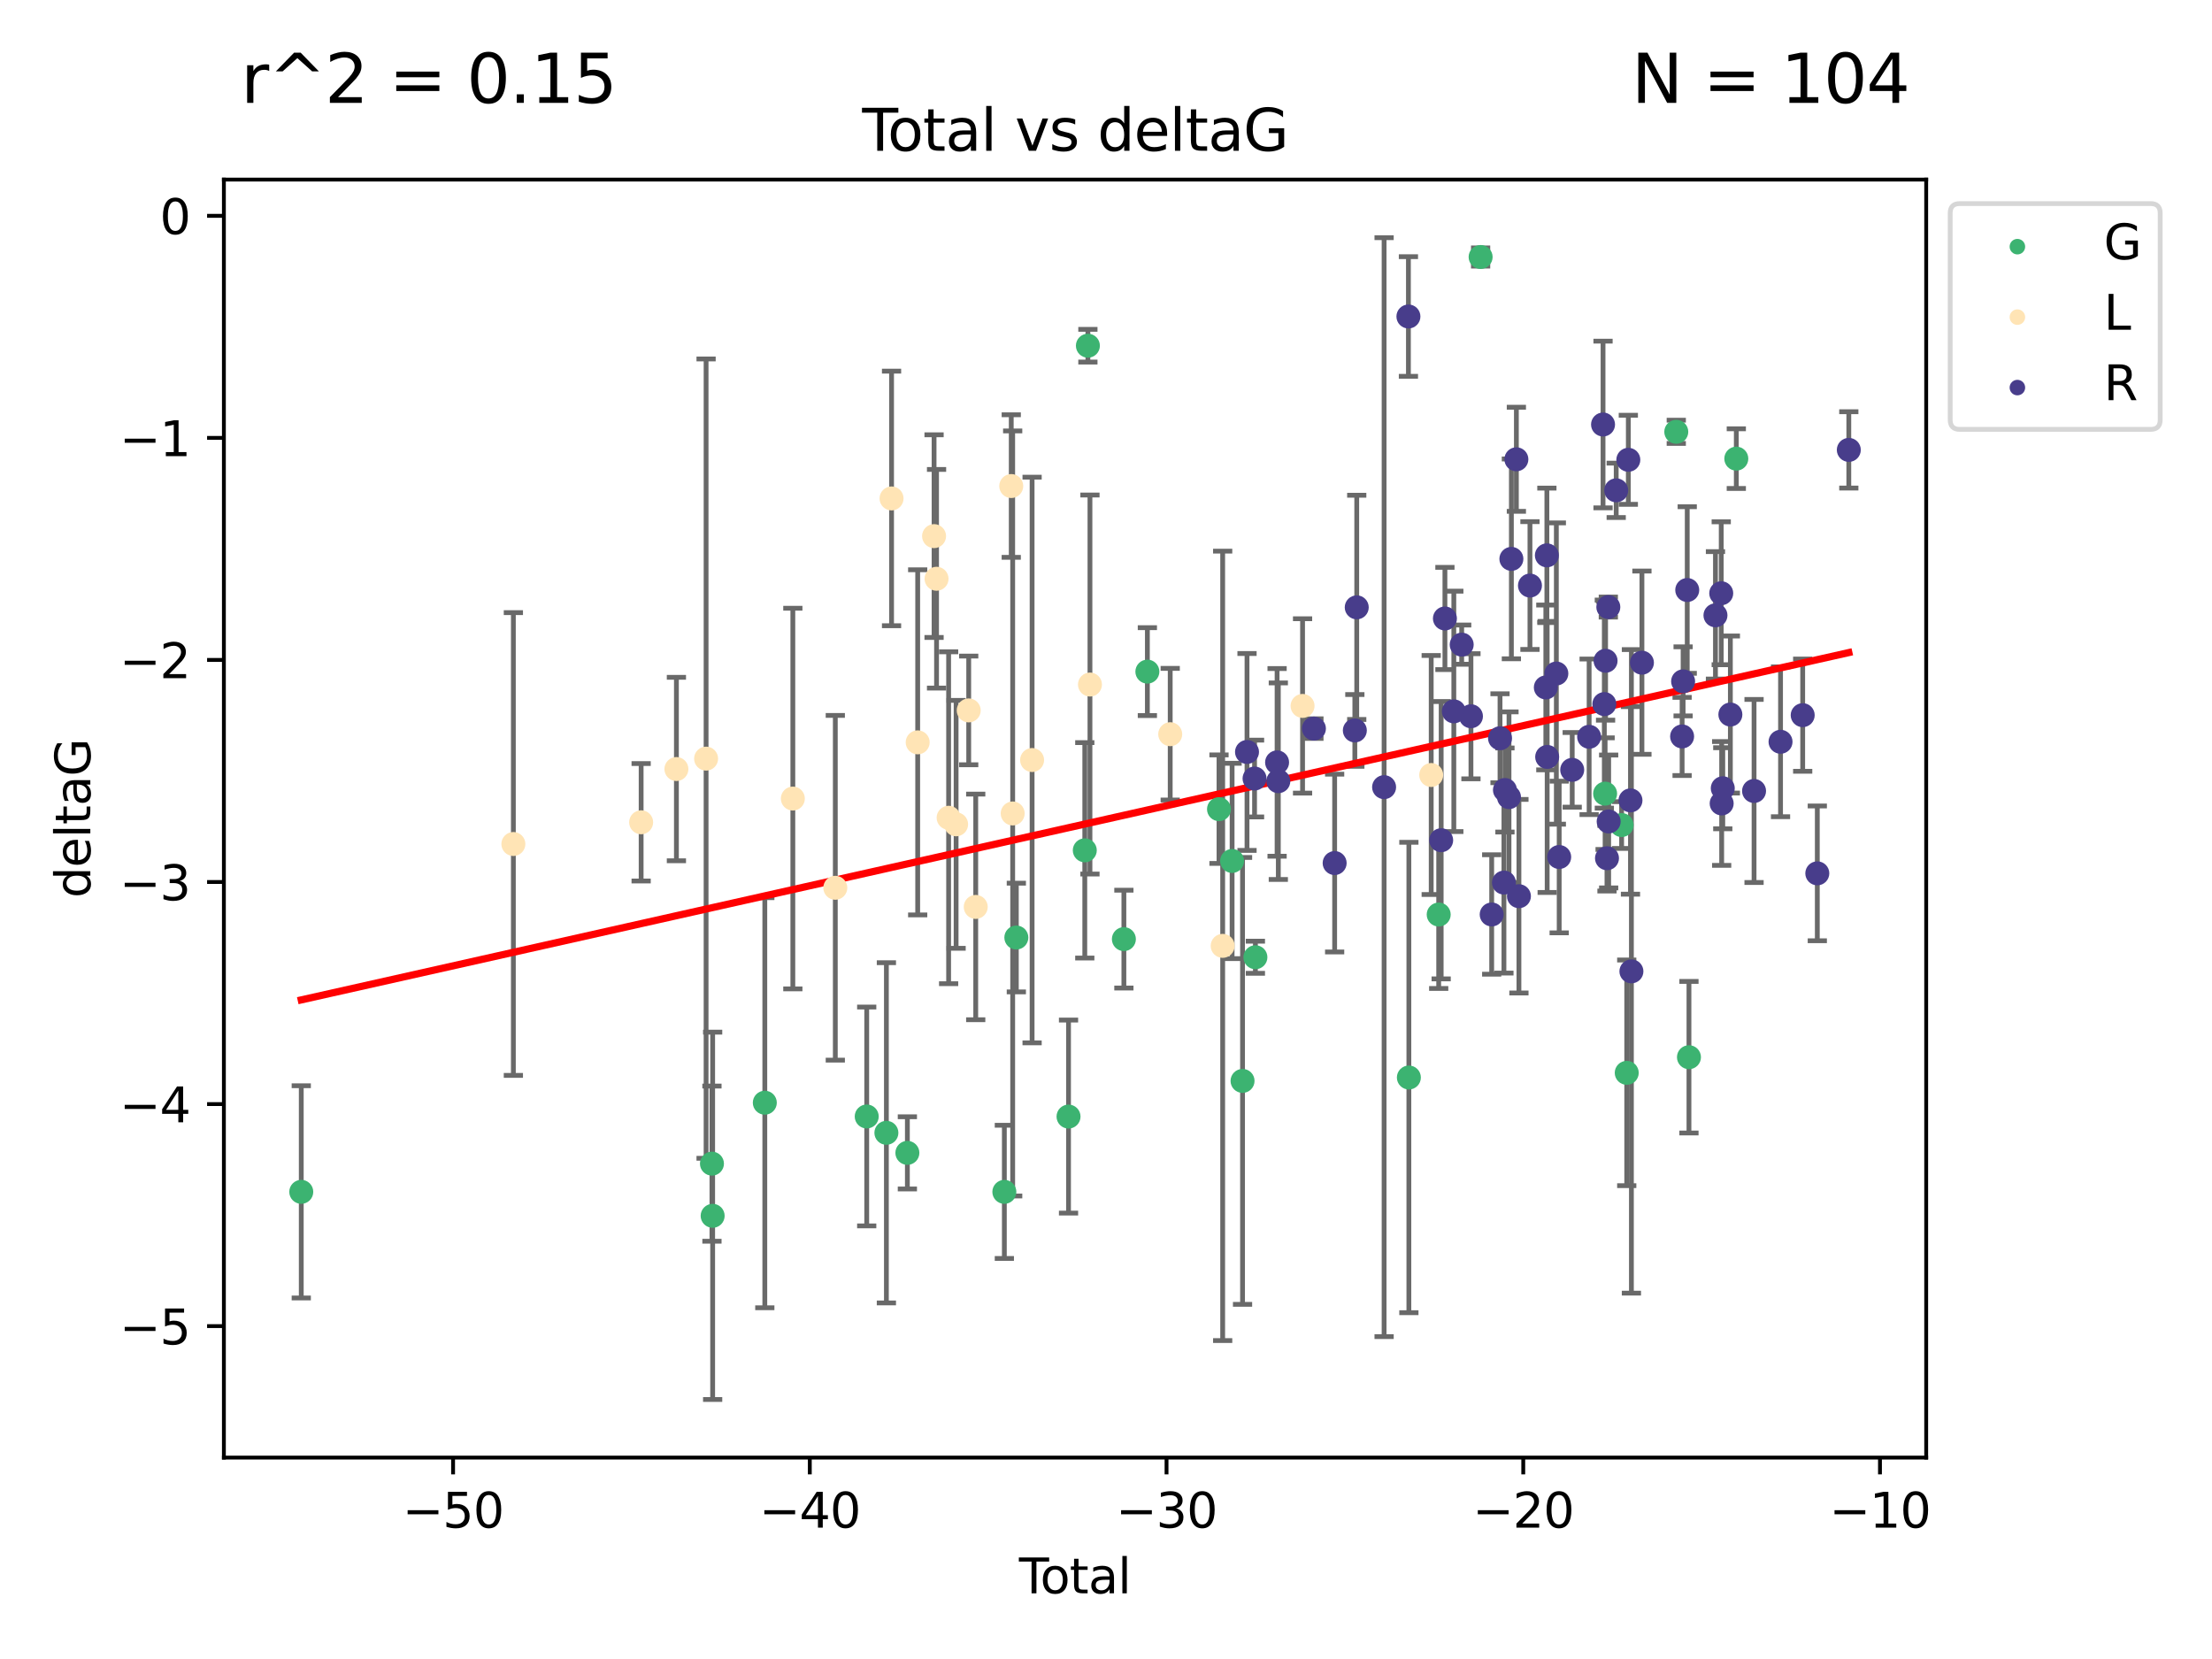 <?xml version="1.0" encoding="utf-8" standalone="no"?>
<!DOCTYPE svg PUBLIC "-//W3C//DTD SVG 1.1//EN"
  "http://www.w3.org/Graphics/SVG/1.1/DTD/svg11.dtd">
<svg xmlns:xlink="http://www.w3.org/1999/xlink" width="460.8pt" height="345.6pt" viewBox="0 0 460.8 345.6" xmlns="http://www.w3.org/2000/svg" version="1.1">
 <defs>
  <style type="text/css">*{stroke-linejoin: round; stroke-linecap: butt}</style>
 </defs>
 <g id="figure_1">
  <g id="patch_1">
   <path d="M 0 345.6 
L 460.8 345.6 
L 460.8 0 
L 0 0 
z
" style="fill: #ffffff"/>
  </g>
  <g id="axes_1">
   <g id="patch_2">
    <path d="M 46.64 303.64 
L 401.26 303.64 
L 401.26 37.411 
L 46.64 37.411 
z
" style="fill: #ffffff"/>
   </g>
   <g id="PathCollection_1">
    <defs>
     <path id="m8e858697c5" d="M 0 1.118 
C 0.297 1.118 0.581 1 0.791 0.791 
C 1 0.581 1.118 0.297 1.118 0 
C 1.118 -0.297 1 -0.581 0.791 -0.791 
C 0.581 -1 0.297 -1.118 0 -1.118 
C -0.297 -1.118 -0.581 -1 -0.791 -0.791 
C -1 -0.581 -1.118 -0.297 -1.118 0 
C -1.118 0.297 -1 0.581 -0.791 0.791 
C -0.581 1 -0.297 1.118 0 1.118 
z
" style="stroke: #3cb371"/>
    </defs>
    <g clip-path="url(#pb59d918aa5)">
     <use xlink:href="#m8e858697c5" x="62.759" y="248.283" style="fill: #3cb371; stroke: #3cb371"/>
     <use xlink:href="#m8e858697c5" x="148.312" y="242.408" style="fill: #3cb371; stroke: #3cb371"/>
     <use xlink:href="#m8e858697c5" x="148.458" y="253.277" style="fill: #3cb371; stroke: #3cb371"/>
     <use xlink:href="#m8e858697c5" x="159.324" y="229.715" style="fill: #3cb371; stroke: #3cb371"/>
     <use xlink:href="#m8e858697c5" x="180.553" y="232.582" style="fill: #3cb371; stroke: #3cb371"/>
     <use xlink:href="#m8e858697c5" x="184.652" y="235.985" style="fill: #3cb371; stroke: #3cb371"/>
     <use xlink:href="#m8e858697c5" x="189.023" y="240.163" style="fill: #3cb371; stroke: #3cb371"/>
     <use xlink:href="#m8e858697c5" x="209.225" y="248.286" style="fill: #3cb371; stroke: #3cb371"/>
     <use xlink:href="#m8e858697c5" x="211.722" y="195.305" style="fill: #3cb371; stroke: #3cb371"/>
     <use xlink:href="#m8e858697c5" x="222.594" y="232.601" style="fill: #3cb371; stroke: #3cb371"/>
     <use xlink:href="#m8e858697c5" x="225.981" y="177.138" style="fill: #3cb371; stroke: #3cb371"/>
     <use xlink:href="#m8e858697c5" x="226.628" y="72.018" style="fill: #3cb371; stroke: #3cb371"/>
     <use xlink:href="#m8e858697c5" x="234.126" y="195.634" style="fill: #3cb371; stroke: #3cb371"/>
     <use xlink:href="#m8e858697c5" x="239.019" y="139.912" style="fill: #3cb371; stroke: #3cb371"/>
     <use xlink:href="#m8e858697c5" x="253.941" y="168.563" style="fill: #3cb371; stroke: #3cb371"/>
     <use xlink:href="#m8e858697c5" x="256.669" y="179.353" style="fill: #3cb371; stroke: #3cb371"/>
     <use xlink:href="#m8e858697c5" x="258.845" y="225.172" style="fill: #3cb371; stroke: #3cb371"/>
     <use xlink:href="#m8e858697c5" x="261.522" y="199.412" style="fill: #3cb371; stroke: #3cb371"/>
     <use xlink:href="#m8e858697c5" x="293.494" y="224.464" style="fill: #3cb371; stroke: #3cb371"/>
     <use xlink:href="#m8e858697c5" x="299.707" y="190.515" style="fill: #3cb371; stroke: #3cb371"/>
     <use xlink:href="#m8e858697c5" x="308.44" y="53.537" style="fill: #3cb371; stroke: #3cb371"/>
     <use xlink:href="#m8e858697c5" x="334.374" y="165.329" style="fill: #3cb371; stroke: #3cb371"/>
     <use xlink:href="#m8e858697c5" x="337.811" y="171.874" style="fill: #3cb371; stroke: #3cb371"/>
     <use xlink:href="#m8e858697c5" x="338.879" y="223.491" style="fill: #3cb371; stroke: #3cb371"/>
     <use xlink:href="#m8e858697c5" x="349.199" y="89.954" style="fill: #3cb371; stroke: #3cb371"/>
     <use xlink:href="#m8e858697c5" x="351.841" y="220.235" style="fill: #3cb371; stroke: #3cb371"/>
     <use xlink:href="#m8e858697c5" x="361.704" y="95.543" style="fill: #3cb371; stroke: #3cb371"/>
    </g>
   </g>
   <g id="PathCollection_2">
    <defs>
     <path id="m30f14597da" d="M 0 1.118 
C 0.297 1.118 0.581 1 0.791 0.791 
C 1 0.581 1.118 0.297 1.118 0 
C 1.118 -0.297 1 -0.581 0.791 -0.791 
C 0.581 -1 0.297 -1.118 0 -1.118 
C -0.297 -1.118 -0.581 -1 -0.791 -0.791 
C -1 -0.581 -1.118 -0.297 -1.118 0 
C -1.118 0.297 -1 0.581 -0.791 0.791 
C -0.581 1 -0.297 1.118 0 1.118 
z
" style="stroke: #ffe4b5"/>
    </defs>
    <g clip-path="url(#pb59d918aa5)">
     <use xlink:href="#m30f14597da" x="106.944" y="175.822" style="fill: #ffe4b5; stroke: #ffe4b5"/>
     <use xlink:href="#m30f14597da" x="133.561" y="171.295" style="fill: #ffe4b5; stroke: #ffe4b5"/>
     <use xlink:href="#m30f14597da" x="140.908" y="160.206" style="fill: #ffe4b5; stroke: #ffe4b5"/>
     <use xlink:href="#m30f14597da" x="147.092" y="158.037" style="fill: #ffe4b5; stroke: #ffe4b5"/>
     <use xlink:href="#m30f14597da" x="165.164" y="166.355" style="fill: #ffe4b5; stroke: #ffe4b5"/>
     <use xlink:href="#m30f14597da" x="174.01" y="184.942" style="fill: #ffe4b5; stroke: #ffe4b5"/>
     <use xlink:href="#m30f14597da" x="185.727" y="103.833" style="fill: #ffe4b5; stroke: #ffe4b5"/>
     <use xlink:href="#m30f14597da" x="191.171" y="154.643" style="fill: #ffe4b5; stroke: #ffe4b5"/>
     <use xlink:href="#m30f14597da" x="194.584" y="111.685" style="fill: #ffe4b5; stroke: #ffe4b5"/>
     <use xlink:href="#m30f14597da" x="195.1" y="120.568" style="fill: #ffe4b5; stroke: #ffe4b5"/>
     <use xlink:href="#m30f14597da" x="197.616" y="170.353" style="fill: #ffe4b5; stroke: #ffe4b5"/>
     <use xlink:href="#m30f14597da" x="199.174" y="171.721" style="fill: #ffe4b5; stroke: #ffe4b5"/>
     <use xlink:href="#m30f14597da" x="201.8" y="147.992" style="fill: #ffe4b5; stroke: #ffe4b5"/>
     <use xlink:href="#m30f14597da" x="203.262" y="188.929" style="fill: #ffe4b5; stroke: #ffe4b5"/>
     <use xlink:href="#m30f14597da" x="210.661" y="101.253" style="fill: #ffe4b5; stroke: #ffe4b5"/>
     <use xlink:href="#m30f14597da" x="210.96" y="169.459" style="fill: #ffe4b5; stroke: #ffe4b5"/>
     <use xlink:href="#m30f14597da" x="215.005" y="158.327" style="fill: #ffe4b5; stroke: #ffe4b5"/>
     <use xlink:href="#m30f14597da" x="227.058" y="142.601" style="fill: #ffe4b5; stroke: #ffe4b5"/>
     <use xlink:href="#m30f14597da" x="243.777" y="152.946" style="fill: #ffe4b5; stroke: #ffe4b5"/>
     <use xlink:href="#m30f14597da" x="254.705" y="197.038" style="fill: #ffe4b5; stroke: #ffe4b5"/>
     <use xlink:href="#m30f14597da" x="271.348" y="147.055" style="fill: #ffe4b5; stroke: #ffe4b5"/>
     <use xlink:href="#m30f14597da" x="298.146" y="161.448" style="fill: #ffe4b5; stroke: #ffe4b5"/>
    </g>
   </g>
   <g id="PathCollection_3">
    <defs>
     <path id="m325f0f281d" d="M 0 1.118 
C 0.297 1.118 0.581 1 0.791 0.791 
C 1 0.581 1.118 0.297 1.118 0 
C 1.118 -0.297 1 -0.581 0.791 -0.791 
C 0.581 -1 0.297 -1.118 0 -1.118 
C -0.297 -1.118 -0.581 -1 -0.791 -0.791 
C -1 -0.581 -1.118 -0.297 -1.118 0 
C -1.118 0.297 -1 0.581 -0.791 0.791 
C -0.581 1 -0.297 1.118 0 1.118 
z
" style="stroke: #483d8b"/>
    </defs>
    <g clip-path="url(#pb59d918aa5)">
     <use xlink:href="#m325f0f281d" x="259.776" y="156.647" style="fill: #483d8b; stroke: #483d8b"/>
     <use xlink:href="#m325f0f281d" x="261.347" y="162.182" style="fill: #483d8b; stroke: #483d8b"/>
     <use xlink:href="#m325f0f281d" x="266.041" y="158.818" style="fill: #483d8b; stroke: #483d8b"/>
     <use xlink:href="#m325f0f281d" x="266.298" y="162.738" style="fill: #483d8b; stroke: #483d8b"/>
     <use xlink:href="#m325f0f281d" x="273.714" y="151.776" style="fill: #483d8b; stroke: #483d8b"/>
     <use xlink:href="#m325f0f281d" x="278.031" y="179.791" style="fill: #483d8b; stroke: #483d8b"/>
     <use xlink:href="#m325f0f281d" x="282.238" y="152.163" style="fill: #483d8b; stroke: #483d8b"/>
     <use xlink:href="#m325f0f281d" x="282.633" y="126.523" style="fill: #483d8b; stroke: #483d8b"/>
     <use xlink:href="#m325f0f281d" x="288.333" y="163.978" style="fill: #483d8b; stroke: #483d8b"/>
     <use xlink:href="#m325f0f281d" x="293.4" y="65.93" style="fill: #483d8b; stroke: #483d8b"/>
     <use xlink:href="#m325f0f281d" x="300.222" y="175.031" style="fill: #483d8b; stroke: #483d8b"/>
     <use xlink:href="#m325f0f281d" x="301.004" y="128.839" style="fill: #483d8b; stroke: #483d8b"/>
     <use xlink:href="#m325f0f281d" x="302.858" y="148.188" style="fill: #483d8b; stroke: #483d8b"/>
     <use xlink:href="#m325f0f281d" x="304.497" y="134.289" style="fill: #483d8b; stroke: #483d8b"/>
     <use xlink:href="#m325f0f281d" x="306.426" y="149.21" style="fill: #483d8b; stroke: #483d8b"/>
     <use xlink:href="#m325f0f281d" x="310.745" y="190.5" style="fill: #483d8b; stroke: #483d8b"/>
     <use xlink:href="#m325f0f281d" x="312.481" y="153.79" style="fill: #483d8b; stroke: #483d8b"/>
     <use xlink:href="#m325f0f281d" x="313.296" y="183.86" style="fill: #483d8b; stroke: #483d8b"/>
     <use xlink:href="#m325f0f281d" x="313.509" y="164.573" style="fill: #483d8b; stroke: #483d8b"/>
     <use xlink:href="#m325f0f281d" x="314.352" y="166.058" style="fill: #483d8b; stroke: #483d8b"/>
     <use xlink:href="#m325f0f281d" x="314.848" y="116.425" style="fill: #483d8b; stroke: #483d8b"/>
     <use xlink:href="#m325f0f281d" x="315.889" y="95.678" style="fill: #483d8b; stroke: #483d8b"/>
     <use xlink:href="#m325f0f281d" x="316.421" y="186.694" style="fill: #483d8b; stroke: #483d8b"/>
     <use xlink:href="#m325f0f281d" x="318.718" y="121.982" style="fill: #483d8b; stroke: #483d8b"/>
     <use xlink:href="#m325f0f281d" x="322.024" y="143.206" style="fill: #483d8b; stroke: #483d8b"/>
     <use xlink:href="#m325f0f281d" x="322.242" y="115.69" style="fill: #483d8b; stroke: #483d8b"/>
     <use xlink:href="#m325f0f281d" x="322.304" y="157.682" style="fill: #483d8b; stroke: #483d8b"/>
     <use xlink:href="#m325f0f281d" x="324.215" y="140.309" style="fill: #483d8b; stroke: #483d8b"/>
     <use xlink:href="#m325f0f281d" x="324.807" y="178.529" style="fill: #483d8b; stroke: #483d8b"/>
     <use xlink:href="#m325f0f281d" x="327.52" y="160.374" style="fill: #483d8b; stroke: #483d8b"/>
     <use xlink:href="#m325f0f281d" x="331.045" y="153.488" style="fill: #483d8b; stroke: #483d8b"/>
     <use xlink:href="#m325f0f281d" x="333.942" y="88.432" style="fill: #483d8b; stroke: #483d8b"/>
     <use xlink:href="#m325f0f281d" x="334.212" y="146.674" style="fill: #483d8b; stroke: #483d8b"/>
     <use xlink:href="#m325f0f281d" x="334.471" y="137.652" style="fill: #483d8b; stroke: #483d8b"/>
     <use xlink:href="#m325f0f281d" x="334.765" y="178.786" style="fill: #483d8b; stroke: #483d8b"/>
     <use xlink:href="#m325f0f281d" x="335.044" y="126.465" style="fill: #483d8b; stroke: #483d8b"/>
     <use xlink:href="#m325f0f281d" x="335.114" y="171.128" style="fill: #483d8b; stroke: #483d8b"/>
     <use xlink:href="#m325f0f281d" x="336.685" y="102.146" style="fill: #483d8b; stroke: #483d8b"/>
     <use xlink:href="#m325f0f281d" x="339.21" y="95.785" style="fill: #483d8b; stroke: #483d8b"/>
     <use xlink:href="#m325f0f281d" x="339.658" y="166.736" style="fill: #483d8b; stroke: #483d8b"/>
     <use xlink:href="#m325f0f281d" x="339.853" y="202.352" style="fill: #483d8b; stroke: #483d8b"/>
     <use xlink:href="#m325f0f281d" x="342.044" y="138.048" style="fill: #483d8b; stroke: #483d8b"/>
     <use xlink:href="#m325f0f281d" x="350.413" y="153.416" style="fill: #483d8b; stroke: #483d8b"/>
     <use xlink:href="#m325f0f281d" x="350.623" y="141.938" style="fill: #483d8b; stroke: #483d8b"/>
     <use xlink:href="#m325f0f281d" x="351.483" y="122.911" style="fill: #483d8b; stroke: #483d8b"/>
     <use xlink:href="#m325f0f281d" x="357.362" y="128.184" style="fill: #483d8b; stroke: #483d8b"/>
     <use xlink:href="#m325f0f281d" x="358.564" y="123.585" style="fill: #483d8b; stroke: #483d8b"/>
     <use xlink:href="#m325f0f281d" x="358.655" y="167.373" style="fill: #483d8b; stroke: #483d8b"/>
     <use xlink:href="#m325f0f281d" x="358.885" y="164.206" style="fill: #483d8b; stroke: #483d8b"/>
     <use xlink:href="#m325f0f281d" x="360.468" y="148.851" style="fill: #483d8b; stroke: #483d8b"/>
     <use xlink:href="#m325f0f281d" x="365.401" y="164.773" style="fill: #483d8b; stroke: #483d8b"/>
     <use xlink:href="#m325f0f281d" x="370.918" y="154.526" style="fill: #483d8b; stroke: #483d8b"/>
     <use xlink:href="#m325f0f281d" x="375.534" y="148.982" style="fill: #483d8b; stroke: #483d8b"/>
     <use xlink:href="#m325f0f281d" x="378.578" y="181.934" style="fill: #483d8b; stroke: #483d8b"/>
     <use xlink:href="#m325f0f281d" x="385.141" y="93.721" style="fill: #483d8b; stroke: #483d8b"/>
    </g>
   </g>
   <g id="matplotlib.axis_1">
    <g id="xtick_1">
     <g id="line2d_1">
      <defs>
       <path id="m8d443c5951" d="M 0 0 
L 0 3.5 
" style="stroke: #000000; stroke-width: 0.8"/>
      </defs>
      <g>
       <use xlink:href="#m8d443c5951" x="94.385" y="303.64" style="stroke: #000000; stroke-width: 0.8"/>
      </g>
     </g>
     <g id="text_1">
      <!-- −50 -->
      <g transform="translate(83.833 318.238) scale(0.1 -0.1)">
       <defs>
        <path id="DejaVuSans-2212" d="M 678 2272 
L 4684 2272 
L 4684 1741 
L 678 1741 
L 678 2272 
z
" transform="scale(0.016)"/>
        <path id="DejaVuSans-35" d="M 691 4666 
L 3169 4666 
L 3169 4134 
L 1269 4134 
L 1269 2991 
Q 1406 3038 1543 3061 
Q 1681 3084 1819 3084 
Q 2600 3084 3056 2656 
Q 3513 2228 3513 1497 
Q 3513 744 3044 326 
Q 2575 -91 1722 -91 
Q 1428 -91 1123 -41 
Q 819 9 494 109 
L 494 744 
Q 775 591 1075 516 
Q 1375 441 1709 441 
Q 2250 441 2565 725 
Q 2881 1009 2881 1497 
Q 2881 1984 2565 2268 
Q 2250 2553 1709 2553 
Q 1456 2553 1204 2497 
Q 953 2441 691 2322 
L 691 4666 
z
" transform="scale(0.016)"/>
        <path id="DejaVuSans-30" d="M 2034 4250 
Q 1547 4250 1301 3770 
Q 1056 3291 1056 2328 
Q 1056 1369 1301 889 
Q 1547 409 2034 409 
Q 2525 409 2770 889 
Q 3016 1369 3016 2328 
Q 3016 3291 2770 3770 
Q 2525 4250 2034 4250 
z
M 2034 4750 
Q 2819 4750 3233 4129 
Q 3647 3509 3647 2328 
Q 3647 1150 3233 529 
Q 2819 -91 2034 -91 
Q 1250 -91 836 529 
Q 422 1150 422 2328 
Q 422 3509 836 4129 
Q 1250 4750 2034 4750 
z
" transform="scale(0.016)"/>
       </defs>
       <use xlink:href="#DejaVuSans-2212"/>
       <use xlink:href="#DejaVuSans-35" x="83.789"/>
       <use xlink:href="#DejaVuSans-30" x="147.412"/>
      </g>
     </g>
    </g>
    <g id="xtick_2">
     <g id="line2d_2">
      <g>
       <use xlink:href="#m8d443c5951" x="168.697" y="303.64" style="stroke: #000000; stroke-width: 0.8"/>
      </g>
     </g>
     <g id="text_2">
      <!-- −40 -->
      <g transform="translate(158.145 318.238) scale(0.1 -0.1)">
       <defs>
        <path id="DejaVuSans-34" d="M 2419 4116 
L 825 1625 
L 2419 1625 
L 2419 4116 
z
M 2253 4666 
L 3047 4666 
L 3047 1625 
L 3713 1625 
L 3713 1100 
L 3047 1100 
L 3047 0 
L 2419 0 
L 2419 1100 
L 313 1100 
L 313 1709 
L 2253 4666 
z
" transform="scale(0.016)"/>
       </defs>
       <use xlink:href="#DejaVuSans-2212"/>
       <use xlink:href="#DejaVuSans-34" x="83.789"/>
       <use xlink:href="#DejaVuSans-30" x="147.412"/>
      </g>
     </g>
    </g>
    <g id="xtick_3">
     <g id="line2d_3">
      <g>
       <use xlink:href="#m8d443c5951" x="243.01" y="303.64" style="stroke: #000000; stroke-width: 0.8"/>
      </g>
     </g>
     <g id="text_3">
      <!-- −30 -->
      <g transform="translate(232.457 318.238) scale(0.1 -0.1)">
       <defs>
        <path id="DejaVuSans-33" d="M 2597 2516 
Q 3050 2419 3304 2112 
Q 3559 1806 3559 1356 
Q 3559 666 3084 287 
Q 2609 -91 1734 -91 
Q 1441 -91 1130 -33 
Q 819 25 488 141 
L 488 750 
Q 750 597 1062 519 
Q 1375 441 1716 441 
Q 2309 441 2620 675 
Q 2931 909 2931 1356 
Q 2931 1769 2642 2001 
Q 2353 2234 1838 2234 
L 1294 2234 
L 1294 2753 
L 1863 2753 
Q 2328 2753 2575 2939 
Q 2822 3125 2822 3475 
Q 2822 3834 2567 4026 
Q 2313 4219 1838 4219 
Q 1578 4219 1281 4162 
Q 984 4106 628 3988 
L 628 4550 
Q 988 4650 1302 4700 
Q 1616 4750 1894 4750 
Q 2613 4750 3031 4423 
Q 3450 4097 3450 3541 
Q 3450 3153 3228 2886 
Q 3006 2619 2597 2516 
z
" transform="scale(0.016)"/>
       </defs>
       <use xlink:href="#DejaVuSans-2212"/>
       <use xlink:href="#DejaVuSans-33" x="83.789"/>
       <use xlink:href="#DejaVuSans-30" x="147.412"/>
      </g>
     </g>
    </g>
    <g id="xtick_4">
     <g id="line2d_4">
      <g>
       <use xlink:href="#m8d443c5951" x="317.322" y="303.64" style="stroke: #000000; stroke-width: 0.8"/>
      </g>
     </g>
     <g id="text_4">
      <!-- −20 -->
      <g transform="translate(306.77 318.238) scale(0.1 -0.1)">
       <defs>
        <path id="DejaVuSans-32" d="M 1228 531 
L 3431 531 
L 3431 0 
L 469 0 
L 469 531 
Q 828 903 1448 1529 
Q 2069 2156 2228 2338 
Q 2531 2678 2651 2914 
Q 2772 3150 2772 3378 
Q 2772 3750 2511 3984 
Q 2250 4219 1831 4219 
Q 1534 4219 1204 4116 
Q 875 4013 500 3803 
L 500 4441 
Q 881 4594 1212 4672 
Q 1544 4750 1819 4750 
Q 2544 4750 2975 4387 
Q 3406 4025 3406 3419 
Q 3406 3131 3298 2873 
Q 3191 2616 2906 2266 
Q 2828 2175 2409 1742 
Q 1991 1309 1228 531 
z
" transform="scale(0.016)"/>
       </defs>
       <use xlink:href="#DejaVuSans-2212"/>
       <use xlink:href="#DejaVuSans-32" x="83.789"/>
       <use xlink:href="#DejaVuSans-30" x="147.412"/>
      </g>
     </g>
    </g>
    <g id="xtick_5">
     <g id="line2d_5">
      <g>
       <use xlink:href="#m8d443c5951" x="391.634" y="303.64" style="stroke: #000000; stroke-width: 0.8"/>
      </g>
     </g>
     <g id="text_5">
      <!-- −10 -->
      <g transform="translate(381.082 318.238) scale(0.1 -0.1)">
       <defs>
        <path id="DejaVuSans-31" d="M 794 531 
L 1825 531 
L 1825 4091 
L 703 3866 
L 703 4441 
L 1819 4666 
L 2450 4666 
L 2450 531 
L 3481 531 
L 3481 0 
L 794 0 
L 794 531 
z
" transform="scale(0.016)"/>
       </defs>
       <use xlink:href="#DejaVuSans-2212"/>
       <use xlink:href="#DejaVuSans-31" x="83.789"/>
       <use xlink:href="#DejaVuSans-30" x="147.412"/>
      </g>
     </g>
    </g>
    <g id="text_6">
     <!-- Total -->
     <g transform="translate(212.273 331.917) scale(0.1 -0.1)">
      <defs>
       <path id="DejaVuSans-54" d="M -19 4666 
L 3928 4666 
L 3928 4134 
L 2272 4134 
L 2272 0 
L 1638 0 
L 1638 4134 
L -19 4134 
L -19 4666 
z
" transform="scale(0.016)"/>
       <path id="DejaVuSans-6f" d="M 1959 3097 
Q 1497 3097 1228 2736 
Q 959 2375 959 1747 
Q 959 1119 1226 758 
Q 1494 397 1959 397 
Q 2419 397 2687 759 
Q 2956 1122 2956 1747 
Q 2956 2369 2687 2733 
Q 2419 3097 1959 3097 
z
M 1959 3584 
Q 2709 3584 3137 3096 
Q 3566 2609 3566 1747 
Q 3566 888 3137 398 
Q 2709 -91 1959 -91 
Q 1206 -91 779 398 
Q 353 888 353 1747 
Q 353 2609 779 3096 
Q 1206 3584 1959 3584 
z
" transform="scale(0.016)"/>
       <path id="DejaVuSans-74" d="M 1172 4494 
L 1172 3500 
L 2356 3500 
L 2356 3053 
L 1172 3053 
L 1172 1153 
Q 1172 725 1289 603 
Q 1406 481 1766 481 
L 2356 481 
L 2356 0 
L 1766 0 
Q 1100 0 847 248 
Q 594 497 594 1153 
L 594 3053 
L 172 3053 
L 172 3500 
L 594 3500 
L 594 4494 
L 1172 4494 
z
" transform="scale(0.016)"/>
       <path id="DejaVuSans-61" d="M 2194 1759 
Q 1497 1759 1228 1600 
Q 959 1441 959 1056 
Q 959 750 1161 570 
Q 1363 391 1709 391 
Q 2188 391 2477 730 
Q 2766 1069 2766 1631 
L 2766 1759 
L 2194 1759 
z
M 3341 1997 
L 3341 0 
L 2766 0 
L 2766 531 
Q 2569 213 2275 61 
Q 1981 -91 1556 -91 
Q 1019 -91 701 211 
Q 384 513 384 1019 
Q 384 1609 779 1909 
Q 1175 2209 1959 2209 
L 2766 2209 
L 2766 2266 
Q 2766 2663 2505 2880 
Q 2244 3097 1772 3097 
Q 1472 3097 1187 3025 
Q 903 2953 641 2809 
L 641 3341 
Q 956 3463 1253 3523 
Q 1550 3584 1831 3584 
Q 2591 3584 2966 3190 
Q 3341 2797 3341 1997 
z
" transform="scale(0.016)"/>
       <path id="DejaVuSans-6c" d="M 603 4863 
L 1178 4863 
L 1178 0 
L 603 0 
L 603 4863 
z
" transform="scale(0.016)"/>
      </defs>
      <use xlink:href="#DejaVuSans-54"/>
      <use xlink:href="#DejaVuSans-6f" x="44.084"/>
      <use xlink:href="#DejaVuSans-74" x="105.266"/>
      <use xlink:href="#DejaVuSans-61" x="144.475"/>
      <use xlink:href="#DejaVuSans-6c" x="205.754"/>
     </g>
    </g>
   </g>
   <g id="matplotlib.axis_2">
    <g id="ytick_1">
     <g id="line2d_6">
      <defs>
       <path id="m00f8af1f7b" d="M 0 0 
L -3.5 0 
" style="stroke: #000000; stroke-width: 0.8"/>
      </defs>
      <g>
       <use xlink:href="#m00f8af1f7b" x="46.64" y="276.254" style="stroke: #000000; stroke-width: 0.8"/>
      </g>
     </g>
     <g id="text_7">
      <!-- −5 -->
      <g transform="translate(24.898 280.053) scale(0.1 -0.1)">
       <use xlink:href="#DejaVuSans-2212"/>
       <use xlink:href="#DejaVuSans-35" x="83.789"/>
      </g>
     </g>
    </g>
    <g id="ytick_2">
     <g id="line2d_7">
      <g>
       <use xlink:href="#m00f8af1f7b" x="46.64" y="229.996" style="stroke: #000000; stroke-width: 0.8"/>
      </g>
     </g>
     <g id="text_8">
      <!-- −4 -->
      <g transform="translate(24.898 233.795) scale(0.1 -0.1)">
       <use xlink:href="#DejaVuSans-2212"/>
       <use xlink:href="#DejaVuSans-34" x="83.789"/>
      </g>
     </g>
    </g>
    <g id="ytick_3">
     <g id="line2d_8">
      <g>
       <use xlink:href="#m00f8af1f7b" x="46.64" y="183.737" style="stroke: #000000; stroke-width: 0.8"/>
      </g>
     </g>
     <g id="text_9">
      <!-- −3 -->
      <g transform="translate(24.898 187.537) scale(0.1 -0.1)">
       <use xlink:href="#DejaVuSans-2212"/>
       <use xlink:href="#DejaVuSans-33" x="83.789"/>
      </g>
     </g>
    </g>
    <g id="ytick_4">
     <g id="line2d_9">
      <g>
       <use xlink:href="#m00f8af1f7b" x="46.64" y="137.479" style="stroke: #000000; stroke-width: 0.8"/>
      </g>
     </g>
     <g id="text_10">
      <!-- −2 -->
      <g transform="translate(24.898 141.278) scale(0.1 -0.1)">
       <use xlink:href="#DejaVuSans-2212"/>
       <use xlink:href="#DejaVuSans-32" x="83.789"/>
      </g>
     </g>
    </g>
    <g id="ytick_5">
     <g id="line2d_10">
      <g>
       <use xlink:href="#m00f8af1f7b" x="46.64" y="91.221" style="stroke: #000000; stroke-width: 0.8"/>
      </g>
     </g>
     <g id="text_11">
      <!-- −1 -->
      <g transform="translate(24.898 95.02) scale(0.1 -0.1)">
       <use xlink:href="#DejaVuSans-2212"/>
       <use xlink:href="#DejaVuSans-31" x="83.789"/>
      </g>
     </g>
    </g>
    <g id="ytick_6">
     <g id="line2d_11">
      <g>
       <use xlink:href="#m00f8af1f7b" x="46.64" y="44.962" style="stroke: #000000; stroke-width: 0.8"/>
      </g>
     </g>
     <g id="text_12">
      <!-- 0 -->
      <g transform="translate(33.278 48.762) scale(0.1 -0.1)">
       <use xlink:href="#DejaVuSans-30"/>
      </g>
     </g>
    </g>
    <g id="text_13">
     <!-- deltaG -->
     <g transform="translate(18.818 187.064) rotate(-90) scale(0.1 -0.1)">
      <defs>
       <path id="DejaVuSans-64" d="M 2906 2969 
L 2906 4863 
L 3481 4863 
L 3481 0 
L 2906 0 
L 2906 525 
Q 2725 213 2448 61 
Q 2172 -91 1784 -91 
Q 1150 -91 751 415 
Q 353 922 353 1747 
Q 353 2572 751 3078 
Q 1150 3584 1784 3584 
Q 2172 3584 2448 3432 
Q 2725 3281 2906 2969 
z
M 947 1747 
Q 947 1113 1208 752 
Q 1469 391 1925 391 
Q 2381 391 2643 752 
Q 2906 1113 2906 1747 
Q 2906 2381 2643 2742 
Q 2381 3103 1925 3103 
Q 1469 3103 1208 2742 
Q 947 2381 947 1747 
z
" transform="scale(0.016)"/>
       <path id="DejaVuSans-65" d="M 3597 1894 
L 3597 1613 
L 953 1613 
Q 991 1019 1311 708 
Q 1631 397 2203 397 
Q 2534 397 2845 478 
Q 3156 559 3463 722 
L 3463 178 
Q 3153 47 2828 -22 
Q 2503 -91 2169 -91 
Q 1331 -91 842 396 
Q 353 884 353 1716 
Q 353 2575 817 3079 
Q 1281 3584 2069 3584 
Q 2775 3584 3186 3129 
Q 3597 2675 3597 1894 
z
M 3022 2063 
Q 3016 2534 2758 2815 
Q 2500 3097 2075 3097 
Q 1594 3097 1305 2825 
Q 1016 2553 972 2059 
L 3022 2063 
z
" transform="scale(0.016)"/>
       <path id="DejaVuSans-47" d="M 3809 666 
L 3809 1919 
L 2778 1919 
L 2778 2438 
L 4434 2438 
L 4434 434 
Q 4069 175 3628 42 
Q 3188 -91 2688 -91 
Q 1594 -91 976 548 
Q 359 1188 359 2328 
Q 359 3472 976 4111 
Q 1594 4750 2688 4750 
Q 3144 4750 3555 4637 
Q 3966 4525 4313 4306 
L 4313 3634 
Q 3963 3931 3569 4081 
Q 3175 4231 2741 4231 
Q 1884 4231 1454 3753 
Q 1025 3275 1025 2328 
Q 1025 1384 1454 906 
Q 1884 428 2741 428 
Q 3075 428 3337 486 
Q 3600 544 3809 666 
z
" transform="scale(0.016)"/>
      </defs>
      <use xlink:href="#DejaVuSans-64"/>
      <use xlink:href="#DejaVuSans-65" x="63.477"/>
      <use xlink:href="#DejaVuSans-6c" x="125"/>
      <use xlink:href="#DejaVuSans-74" x="152.783"/>
      <use xlink:href="#DejaVuSans-61" x="191.992"/>
      <use xlink:href="#DejaVuSans-47" x="253.271"/>
     </g>
    </g>
   </g>
   <g id="LineCollection_1">
    <path d="M 62.759 270.39 
L 62.759 226.177 
" clip-path="url(#pb59d918aa5)" style="fill: none; stroke: #696969"/>
    <path d="M 148.312 258.571 
L 148.312 226.245 
" clip-path="url(#pb59d918aa5)" style="fill: none; stroke: #696969"/>
    <path d="M 148.458 291.539 
L 148.458 215.016 
" clip-path="url(#pb59d918aa5)" style="fill: none; stroke: #696969"/>
    <path d="M 159.324 272.433 
L 159.324 186.997 
" clip-path="url(#pb59d918aa5)" style="fill: none; stroke: #696969"/>
    <path d="M 180.553 255.374 
L 180.553 209.79 
" clip-path="url(#pb59d918aa5)" style="fill: none; stroke: #696969"/>
    <path d="M 184.652 271.423 
L 184.652 200.547 
" clip-path="url(#pb59d918aa5)" style="fill: none; stroke: #696969"/>
    <path d="M 189.023 247.686 
L 189.023 232.639 
" clip-path="url(#pb59d918aa5)" style="fill: none; stroke: #696969"/>
    <path d="M 209.225 262.16 
L 209.225 234.411 
" clip-path="url(#pb59d918aa5)" style="fill: none; stroke: #696969"/>
    <path d="M 211.722 206.628 
L 211.722 183.982 
" clip-path="url(#pb59d918aa5)" style="fill: none; stroke: #696969"/>
    <path d="M 222.594 252.705 
L 222.594 212.497 
" clip-path="url(#pb59d918aa5)" style="fill: none; stroke: #696969"/>
    <path d="M 225.981 199.574 
L 225.981 154.702 
" clip-path="url(#pb59d918aa5)" style="fill: none; stroke: #696969"/>
    <path d="M 226.628 75.423 
L 226.628 68.613 
" clip-path="url(#pb59d918aa5)" style="fill: none; stroke: #696969"/>
    <path d="M 234.126 205.824 
L 234.126 185.443 
" clip-path="url(#pb59d918aa5)" style="fill: none; stroke: #696969"/>
    <path d="M 239.019 149.065 
L 239.019 130.758 
" clip-path="url(#pb59d918aa5)" style="fill: none; stroke: #696969"/>
    <path d="M 253.941 179.865 
L 253.941 157.261 
" clip-path="url(#pb59d918aa5)" style="fill: none; stroke: #696969"/>
    <path d="M 256.669 199.698 
L 256.669 159.008 
" clip-path="url(#pb59d918aa5)" style="fill: none; stroke: #696969"/>
    <path d="M 258.845 271.717 
L 258.845 178.627 
" clip-path="url(#pb59d918aa5)" style="fill: none; stroke: #696969"/>
    <path d="M 261.522 202.755 
L 261.522 196.069 
" clip-path="url(#pb59d918aa5)" style="fill: none; stroke: #696969"/>
    <path d="M 293.494 273.459 
L 293.494 175.47 
" clip-path="url(#pb59d918aa5)" style="fill: none; stroke: #696969"/>
    <path d="M 299.707 205.919 
L 299.707 175.11 
" clip-path="url(#pb59d918aa5)" style="fill: none; stroke: #696969"/>
    <path d="M 308.44 55.429 
L 308.44 51.644 
" clip-path="url(#pb59d918aa5)" style="fill: none; stroke: #696969"/>
    <path d="M 334.374 176.951 
L 334.374 153.708 
" clip-path="url(#pb59d918aa5)" style="fill: none; stroke: #696969"/>
    <path d="M 337.811 176.746 
L 337.811 167.002 
" clip-path="url(#pb59d918aa5)" style="fill: none; stroke: #696969"/>
    <path d="M 338.879 246.995 
L 338.879 199.988 
" clip-path="url(#pb59d918aa5)" style="fill: none; stroke: #696969"/>
    <path d="M 349.199 92.372 
L 349.199 87.537 
" clip-path="url(#pb59d918aa5)" style="fill: none; stroke: #696969"/>
    <path d="M 351.841 236.023 
L 351.841 204.447 
" clip-path="url(#pb59d918aa5)" style="fill: none; stroke: #696969"/>
    <path d="M 361.704 101.758 
L 361.704 89.327 
" clip-path="url(#pb59d918aa5)" style="fill: none; stroke: #696969"/>
   </g>
   <g id="line2d_12">
    <defs>
     <path id="mbe4a99275c" d="M 2 0 
L -2 -0 
" style="stroke: #696969"/>
    </defs>
    <g clip-path="url(#pb59d918aa5)">
     <use xlink:href="#mbe4a99275c" x="62.759" y="270.39" style="fill: #696969; stroke: #696969"/>
     <use xlink:href="#mbe4a99275c" x="148.312" y="258.571" style="fill: #696969; stroke: #696969"/>
     <use xlink:href="#mbe4a99275c" x="148.458" y="291.539" style="fill: #696969; stroke: #696969"/>
     <use xlink:href="#mbe4a99275c" x="159.324" y="272.433" style="fill: #696969; stroke: #696969"/>
     <use xlink:href="#mbe4a99275c" x="180.553" y="255.374" style="fill: #696969; stroke: #696969"/>
     <use xlink:href="#mbe4a99275c" x="184.652" y="271.423" style="fill: #696969; stroke: #696969"/>
     <use xlink:href="#mbe4a99275c" x="189.023" y="247.686" style="fill: #696969; stroke: #696969"/>
     <use xlink:href="#mbe4a99275c" x="209.225" y="262.16" style="fill: #696969; stroke: #696969"/>
     <use xlink:href="#mbe4a99275c" x="211.722" y="206.628" style="fill: #696969; stroke: #696969"/>
     <use xlink:href="#mbe4a99275c" x="222.594" y="252.705" style="fill: #696969; stroke: #696969"/>
     <use xlink:href="#mbe4a99275c" x="225.981" y="199.574" style="fill: #696969; stroke: #696969"/>
     <use xlink:href="#mbe4a99275c" x="226.628" y="75.423" style="fill: #696969; stroke: #696969"/>
     <use xlink:href="#mbe4a99275c" x="234.126" y="205.824" style="fill: #696969; stroke: #696969"/>
     <use xlink:href="#mbe4a99275c" x="239.019" y="149.065" style="fill: #696969; stroke: #696969"/>
     <use xlink:href="#mbe4a99275c" x="253.941" y="179.865" style="fill: #696969; stroke: #696969"/>
     <use xlink:href="#mbe4a99275c" x="256.669" y="199.698" style="fill: #696969; stroke: #696969"/>
     <use xlink:href="#mbe4a99275c" x="258.845" y="271.717" style="fill: #696969; stroke: #696969"/>
     <use xlink:href="#mbe4a99275c" x="261.522" y="202.755" style="fill: #696969; stroke: #696969"/>
     <use xlink:href="#mbe4a99275c" x="293.494" y="273.459" style="fill: #696969; stroke: #696969"/>
     <use xlink:href="#mbe4a99275c" x="299.707" y="205.919" style="fill: #696969; stroke: #696969"/>
     <use xlink:href="#mbe4a99275c" x="308.44" y="55.429" style="fill: #696969; stroke: #696969"/>
     <use xlink:href="#mbe4a99275c" x="334.374" y="176.951" style="fill: #696969; stroke: #696969"/>
     <use xlink:href="#mbe4a99275c" x="337.811" y="176.746" style="fill: #696969; stroke: #696969"/>
     <use xlink:href="#mbe4a99275c" x="338.879" y="246.995" style="fill: #696969; stroke: #696969"/>
     <use xlink:href="#mbe4a99275c" x="349.199" y="92.372" style="fill: #696969; stroke: #696969"/>
     <use xlink:href="#mbe4a99275c" x="351.841" y="236.023" style="fill: #696969; stroke: #696969"/>
     <use xlink:href="#mbe4a99275c" x="361.704" y="101.758" style="fill: #696969; stroke: #696969"/>
    </g>
   </g>
   <g id="line2d_13">
    <g clip-path="url(#pb59d918aa5)">
     <use xlink:href="#mbe4a99275c" x="62.759" y="226.177" style="fill: #696969; stroke: #696969"/>
     <use xlink:href="#mbe4a99275c" x="148.312" y="226.245" style="fill: #696969; stroke: #696969"/>
     <use xlink:href="#mbe4a99275c" x="148.458" y="215.016" style="fill: #696969; stroke: #696969"/>
     <use xlink:href="#mbe4a99275c" x="159.324" y="186.997" style="fill: #696969; stroke: #696969"/>
     <use xlink:href="#mbe4a99275c" x="180.553" y="209.79" style="fill: #696969; stroke: #696969"/>
     <use xlink:href="#mbe4a99275c" x="184.652" y="200.547" style="fill: #696969; stroke: #696969"/>
     <use xlink:href="#mbe4a99275c" x="189.023" y="232.639" style="fill: #696969; stroke: #696969"/>
     <use xlink:href="#mbe4a99275c" x="209.225" y="234.411" style="fill: #696969; stroke: #696969"/>
     <use xlink:href="#mbe4a99275c" x="211.722" y="183.982" style="fill: #696969; stroke: #696969"/>
     <use xlink:href="#mbe4a99275c" x="222.594" y="212.497" style="fill: #696969; stroke: #696969"/>
     <use xlink:href="#mbe4a99275c" x="225.981" y="154.702" style="fill: #696969; stroke: #696969"/>
     <use xlink:href="#mbe4a99275c" x="226.628" y="68.613" style="fill: #696969; stroke: #696969"/>
     <use xlink:href="#mbe4a99275c" x="234.126" y="185.443" style="fill: #696969; stroke: #696969"/>
     <use xlink:href="#mbe4a99275c" x="239.019" y="130.758" style="fill: #696969; stroke: #696969"/>
     <use xlink:href="#mbe4a99275c" x="253.941" y="157.261" style="fill: #696969; stroke: #696969"/>
     <use xlink:href="#mbe4a99275c" x="256.669" y="159.008" style="fill: #696969; stroke: #696969"/>
     <use xlink:href="#mbe4a99275c" x="258.845" y="178.627" style="fill: #696969; stroke: #696969"/>
     <use xlink:href="#mbe4a99275c" x="261.522" y="196.069" style="fill: #696969; stroke: #696969"/>
     <use xlink:href="#mbe4a99275c" x="293.494" y="175.47" style="fill: #696969; stroke: #696969"/>
     <use xlink:href="#mbe4a99275c" x="299.707" y="175.11" style="fill: #696969; stroke: #696969"/>
     <use xlink:href="#mbe4a99275c" x="308.44" y="51.644" style="fill: #696969; stroke: #696969"/>
     <use xlink:href="#mbe4a99275c" x="334.374" y="153.708" style="fill: #696969; stroke: #696969"/>
     <use xlink:href="#mbe4a99275c" x="337.811" y="167.002" style="fill: #696969; stroke: #696969"/>
     <use xlink:href="#mbe4a99275c" x="338.879" y="199.988" style="fill: #696969; stroke: #696969"/>
     <use xlink:href="#mbe4a99275c" x="349.199" y="87.537" style="fill: #696969; stroke: #696969"/>
     <use xlink:href="#mbe4a99275c" x="351.841" y="204.447" style="fill: #696969; stroke: #696969"/>
     <use xlink:href="#mbe4a99275c" x="361.704" y="89.327" style="fill: #696969; stroke: #696969"/>
    </g>
   </g>
   <g id="LineCollection_2">
    <path d="M 106.944 224.022 
L 106.944 127.623 
" clip-path="url(#pb59d918aa5)" style="fill: none; stroke: #696969"/>
    <path d="M 133.561 183.524 
L 133.561 159.065 
" clip-path="url(#pb59d918aa5)" style="fill: none; stroke: #696969"/>
    <path d="M 140.908 179.315 
L 140.908 141.098 
" clip-path="url(#pb59d918aa5)" style="fill: none; stroke: #696969"/>
    <path d="M 147.092 241.293 
L 147.092 74.781 
" clip-path="url(#pb59d918aa5)" style="fill: none; stroke: #696969"/>
    <path d="M 165.164 206.006 
L 165.164 126.704 
" clip-path="url(#pb59d918aa5)" style="fill: none; stroke: #696969"/>
    <path d="M 174.01 220.845 
L 174.01 149.038 
" clip-path="url(#pb59d918aa5)" style="fill: none; stroke: #696969"/>
    <path d="M 185.727 130.35 
L 185.727 77.316 
" clip-path="url(#pb59d918aa5)" style="fill: none; stroke: #696969"/>
    <path d="M 191.171 190.591 
L 191.171 118.695 
" clip-path="url(#pb59d918aa5)" style="fill: none; stroke: #696969"/>
    <path d="M 194.584 132.797 
L 194.584 90.573 
" clip-path="url(#pb59d918aa5)" style="fill: none; stroke: #696969"/>
    <path d="M 195.1 143.338 
L 195.1 97.797 
" clip-path="url(#pb59d918aa5)" style="fill: none; stroke: #696969"/>
    <path d="M 197.616 204.923 
L 197.616 135.783 
" clip-path="url(#pb59d918aa5)" style="fill: none; stroke: #696969"/>
    <path d="M 199.174 197.544 
L 199.174 145.898 
" clip-path="url(#pb59d918aa5)" style="fill: none; stroke: #696969"/>
    <path d="M 201.8 159.312 
L 201.8 136.673 
" clip-path="url(#pb59d918aa5)" style="fill: none; stroke: #696969"/>
    <path d="M 203.262 212.428 
L 203.262 165.43 
" clip-path="url(#pb59d918aa5)" style="fill: none; stroke: #696969"/>
    <path d="M 210.661 116.1 
L 210.661 86.406 
" clip-path="url(#pb59d918aa5)" style="fill: none; stroke: #696969"/>
    <path d="M 210.96 249.146 
L 210.96 89.772 
" clip-path="url(#pb59d918aa5)" style="fill: none; stroke: #696969"/>
    <path d="M 215.005 217.249 
L 215.005 99.405 
" clip-path="url(#pb59d918aa5)" style="fill: none; stroke: #696969"/>
    <path d="M 227.058 182.081 
L 227.058 103.122 
" clip-path="url(#pb59d918aa5)" style="fill: none; stroke: #696969"/>
    <path d="M 243.777 166.658 
L 243.777 139.235 
" clip-path="url(#pb59d918aa5)" style="fill: none; stroke: #696969"/>
    <path d="M 254.705 279.266 
L 254.705 114.811 
" clip-path="url(#pb59d918aa5)" style="fill: none; stroke: #696969"/>
    <path d="M 271.348 165.218 
L 271.348 128.892 
" clip-path="url(#pb59d918aa5)" style="fill: none; stroke: #696969"/>
    <path d="M 298.146 186.343 
L 298.146 136.554 
" clip-path="url(#pb59d918aa5)" style="fill: none; stroke: #696969"/>
   </g>
   <g id="line2d_14">
    <g clip-path="url(#pb59d918aa5)">
     <use xlink:href="#mbe4a99275c" x="106.944" y="224.022" style="fill: #696969; stroke: #696969"/>
     <use xlink:href="#mbe4a99275c" x="133.561" y="183.524" style="fill: #696969; stroke: #696969"/>
     <use xlink:href="#mbe4a99275c" x="140.908" y="179.315" style="fill: #696969; stroke: #696969"/>
     <use xlink:href="#mbe4a99275c" x="147.092" y="241.293" style="fill: #696969; stroke: #696969"/>
     <use xlink:href="#mbe4a99275c" x="165.164" y="206.006" style="fill: #696969; stroke: #696969"/>
     <use xlink:href="#mbe4a99275c" x="174.01" y="220.845" style="fill: #696969; stroke: #696969"/>
     <use xlink:href="#mbe4a99275c" x="185.727" y="130.35" style="fill: #696969; stroke: #696969"/>
     <use xlink:href="#mbe4a99275c" x="191.171" y="190.591" style="fill: #696969; stroke: #696969"/>
     <use xlink:href="#mbe4a99275c" x="194.584" y="132.797" style="fill: #696969; stroke: #696969"/>
     <use xlink:href="#mbe4a99275c" x="195.1" y="143.338" style="fill: #696969; stroke: #696969"/>
     <use xlink:href="#mbe4a99275c" x="197.616" y="204.923" style="fill: #696969; stroke: #696969"/>
     <use xlink:href="#mbe4a99275c" x="199.174" y="197.544" style="fill: #696969; stroke: #696969"/>
     <use xlink:href="#mbe4a99275c" x="201.8" y="159.312" style="fill: #696969; stroke: #696969"/>
     <use xlink:href="#mbe4a99275c" x="203.262" y="212.428" style="fill: #696969; stroke: #696969"/>
     <use xlink:href="#mbe4a99275c" x="210.661" y="116.1" style="fill: #696969; stroke: #696969"/>
     <use xlink:href="#mbe4a99275c" x="210.96" y="249.146" style="fill: #696969; stroke: #696969"/>
     <use xlink:href="#mbe4a99275c" x="215.005" y="217.249" style="fill: #696969; stroke: #696969"/>
     <use xlink:href="#mbe4a99275c" x="227.058" y="182.081" style="fill: #696969; stroke: #696969"/>
     <use xlink:href="#mbe4a99275c" x="243.777" y="166.658" style="fill: #696969; stroke: #696969"/>
     <use xlink:href="#mbe4a99275c" x="254.705" y="279.266" style="fill: #696969; stroke: #696969"/>
     <use xlink:href="#mbe4a99275c" x="271.348" y="165.218" style="fill: #696969; stroke: #696969"/>
     <use xlink:href="#mbe4a99275c" x="298.146" y="186.343" style="fill: #696969; stroke: #696969"/>
    </g>
   </g>
   <g id="line2d_15">
    <g clip-path="url(#pb59d918aa5)">
     <use xlink:href="#mbe4a99275c" x="106.944" y="127.623" style="fill: #696969; stroke: #696969"/>
     <use xlink:href="#mbe4a99275c" x="133.561" y="159.065" style="fill: #696969; stroke: #696969"/>
     <use xlink:href="#mbe4a99275c" x="140.908" y="141.098" style="fill: #696969; stroke: #696969"/>
     <use xlink:href="#mbe4a99275c" x="147.092" y="74.781" style="fill: #696969; stroke: #696969"/>
     <use xlink:href="#mbe4a99275c" x="165.164" y="126.704" style="fill: #696969; stroke: #696969"/>
     <use xlink:href="#mbe4a99275c" x="174.01" y="149.038" style="fill: #696969; stroke: #696969"/>
     <use xlink:href="#mbe4a99275c" x="185.727" y="77.316" style="fill: #696969; stroke: #696969"/>
     <use xlink:href="#mbe4a99275c" x="191.171" y="118.695" style="fill: #696969; stroke: #696969"/>
     <use xlink:href="#mbe4a99275c" x="194.584" y="90.573" style="fill: #696969; stroke: #696969"/>
     <use xlink:href="#mbe4a99275c" x="195.1" y="97.797" style="fill: #696969; stroke: #696969"/>
     <use xlink:href="#mbe4a99275c" x="197.616" y="135.783" style="fill: #696969; stroke: #696969"/>
     <use xlink:href="#mbe4a99275c" x="199.174" y="145.898" style="fill: #696969; stroke: #696969"/>
     <use xlink:href="#mbe4a99275c" x="201.8" y="136.673" style="fill: #696969; stroke: #696969"/>
     <use xlink:href="#mbe4a99275c" x="203.262" y="165.43" style="fill: #696969; stroke: #696969"/>
     <use xlink:href="#mbe4a99275c" x="210.661" y="86.406" style="fill: #696969; stroke: #696969"/>
     <use xlink:href="#mbe4a99275c" x="210.96" y="89.772" style="fill: #696969; stroke: #696969"/>
     <use xlink:href="#mbe4a99275c" x="215.005" y="99.405" style="fill: #696969; stroke: #696969"/>
     <use xlink:href="#mbe4a99275c" x="227.058" y="103.122" style="fill: #696969; stroke: #696969"/>
     <use xlink:href="#mbe4a99275c" x="243.777" y="139.235" style="fill: #696969; stroke: #696969"/>
     <use xlink:href="#mbe4a99275c" x="254.705" y="114.811" style="fill: #696969; stroke: #696969"/>
     <use xlink:href="#mbe4a99275c" x="271.348" y="128.892" style="fill: #696969; stroke: #696969"/>
     <use xlink:href="#mbe4a99275c" x="298.146" y="136.554" style="fill: #696969; stroke: #696969"/>
    </g>
   </g>
   <g id="LineCollection_3">
    <path d="M 259.776 177.155 
L 259.776 136.139 
" clip-path="url(#pb59d918aa5)" style="fill: none; stroke: #696969"/>
    <path d="M 261.347 170.179 
L 261.347 154.185 
" clip-path="url(#pb59d918aa5)" style="fill: none; stroke: #696969"/>
    <path d="M 266.041 178.364 
L 266.041 139.271 
" clip-path="url(#pb59d918aa5)" style="fill: none; stroke: #696969"/>
    <path d="M 266.298 183.209 
L 266.298 142.267 
" clip-path="url(#pb59d918aa5)" style="fill: none; stroke: #696969"/>
    <path d="M 273.714 153.819 
L 273.714 149.734 
" clip-path="url(#pb59d918aa5)" style="fill: none; stroke: #696969"/>
    <path d="M 278.031 198.308 
L 278.031 161.273 
" clip-path="url(#pb59d918aa5)" style="fill: none; stroke: #696969"/>
    <path d="M 282.238 159.641 
L 282.238 144.685 
" clip-path="url(#pb59d918aa5)" style="fill: none; stroke: #696969"/>
    <path d="M 282.633 149.875 
L 282.633 103.171 
" clip-path="url(#pb59d918aa5)" style="fill: none; stroke: #696969"/>
    <path d="M 288.333 278.443 
L 288.333 49.513 
" clip-path="url(#pb59d918aa5)" style="fill: none; stroke: #696969"/>
    <path d="M 293.4 78.389 
L 293.4 53.471 
" clip-path="url(#pb59d918aa5)" style="fill: none; stroke: #696969"/>
    <path d="M 300.222 203.92 
L 300.222 146.142 
" clip-path="url(#pb59d918aa5)" style="fill: none; stroke: #696969"/>
    <path d="M 301.004 139.485 
L 301.004 118.194 
" clip-path="url(#pb59d918aa5)" style="fill: none; stroke: #696969"/>
    <path d="M 302.858 173.228 
L 302.858 123.149 
" clip-path="url(#pb59d918aa5)" style="fill: none; stroke: #696969"/>
    <path d="M 304.497 138.374 
L 304.497 130.204 
" clip-path="url(#pb59d918aa5)" style="fill: none; stroke: #696969"/>
    <path d="M 306.426 162.246 
L 306.426 136.174 
" clip-path="url(#pb59d918aa5)" style="fill: none; stroke: #696969"/>
    <path d="M 310.745 202.941 
L 310.745 178.06 
" clip-path="url(#pb59d918aa5)" style="fill: none; stroke: #696969"/>
    <path d="M 312.481 163.055 
L 312.481 144.525 
" clip-path="url(#pb59d918aa5)" style="fill: none; stroke: #696969"/>
    <path d="M 313.296 202.708 
L 313.296 165.011 
" clip-path="url(#pb59d918aa5)" style="fill: none; stroke: #696969"/>
    <path d="M 313.509 173.325 
L 313.509 155.821 
" clip-path="url(#pb59d918aa5)" style="fill: none; stroke: #696969"/>
    <path d="M 314.352 183.82 
L 314.352 148.296 
" clip-path="url(#pb59d918aa5)" style="fill: none; stroke: #696969"/>
    <path d="M 314.848 137.238 
L 314.848 95.611 
" clip-path="url(#pb59d918aa5)" style="fill: none; stroke: #696969"/>
    <path d="M 315.889 106.518 
L 315.889 84.838 
" clip-path="url(#pb59d918aa5)" style="fill: none; stroke: #696969"/>
    <path d="M 316.421 206.855 
L 316.421 166.533 
" clip-path="url(#pb59d918aa5)" style="fill: none; stroke: #696969"/>
    <path d="M 318.718 135.291 
L 318.718 108.672 
" clip-path="url(#pb59d918aa5)" style="fill: none; stroke: #696969"/>
    <path d="M 322.024 160.373 
L 322.024 126.039 
" clip-path="url(#pb59d918aa5)" style="fill: none; stroke: #696969"/>
    <path d="M 322.242 129.696 
L 322.242 101.685 
" clip-path="url(#pb59d918aa5)" style="fill: none; stroke: #696969"/>
    <path d="M 322.304 185.918 
L 322.304 129.446 
" clip-path="url(#pb59d918aa5)" style="fill: none; stroke: #696969"/>
    <path d="M 324.215 171.689 
L 324.215 108.929 
" clip-path="url(#pb59d918aa5)" style="fill: none; stroke: #696969"/>
    <path d="M 324.807 194.325 
L 324.807 162.734 
" clip-path="url(#pb59d918aa5)" style="fill: none; stroke: #696969"/>
    <path d="M 327.52 168.149 
L 327.52 152.599 
" clip-path="url(#pb59d918aa5)" style="fill: none; stroke: #696969"/>
    <path d="M 331.045 169.688 
L 331.045 137.288 
" clip-path="url(#pb59d918aa5)" style="fill: none; stroke: #696969"/>
    <path d="M 333.942 105.796 
L 333.942 71.069 
" clip-path="url(#pb59d918aa5)" style="fill: none; stroke: #696969"/>
    <path d="M 334.212 168.344 
L 334.212 125.004 
" clip-path="url(#pb59d918aa5)" style="fill: none; stroke: #696969"/>
    <path d="M 334.471 150.025 
L 334.471 125.279 
" clip-path="url(#pb59d918aa5)" style="fill: none; stroke: #696969"/>
    <path d="M 334.765 185.62 
L 334.765 171.952 
" clip-path="url(#pb59d918aa5)" style="fill: none; stroke: #696969"/>
    <path d="M 335.044 128.551 
L 335.044 124.38 
" clip-path="url(#pb59d918aa5)" style="fill: none; stroke: #696969"/>
    <path d="M 335.114 184.969 
L 335.114 157.287 
" clip-path="url(#pb59d918aa5)" style="fill: none; stroke: #696969"/>
    <path d="M 336.685 107.81 
L 336.685 96.482 
" clip-path="url(#pb59d918aa5)" style="fill: none; stroke: #696969"/>
    <path d="M 339.21 105.064 
L 339.21 86.506 
" clip-path="url(#pb59d918aa5)" style="fill: none; stroke: #696969"/>
    <path d="M 339.658 186.274 
L 339.658 147.198 
" clip-path="url(#pb59d918aa5)" style="fill: none; stroke: #696969"/>
    <path d="M 339.853 269.38 
L 339.853 135.324 
" clip-path="url(#pb59d918aa5)" style="fill: none; stroke: #696969"/>
    <path d="M 342.044 157.134 
L 342.044 118.961 
" clip-path="url(#pb59d918aa5)" style="fill: none; stroke: #696969"/>
    <path d="M 350.413 161.556 
L 350.413 145.276 
" clip-path="url(#pb59d918aa5)" style="fill: none; stroke: #696969"/>
    <path d="M 350.623 149.129 
L 350.623 134.747 
" clip-path="url(#pb59d918aa5)" style="fill: none; stroke: #696969"/>
    <path d="M 351.483 140.26 
L 351.483 105.562 
" clip-path="url(#pb59d918aa5)" style="fill: none; stroke: #696969"/>
    <path d="M 357.362 141.453 
L 357.362 114.915 
" clip-path="url(#pb59d918aa5)" style="fill: none; stroke: #696969"/>
    <path d="M 358.564 138.472 
L 358.564 108.699 
" clip-path="url(#pb59d918aa5)" style="fill: none; stroke: #696969"/>
    <path d="M 358.655 180.271 
L 358.655 154.476 
" clip-path="url(#pb59d918aa5)" style="fill: none; stroke: #696969"/>
    <path d="M 358.885 172.652 
L 358.885 155.761 
" clip-path="url(#pb59d918aa5)" style="fill: none; stroke: #696969"/>
    <path d="M 360.468 165.21 
L 360.468 132.491 
" clip-path="url(#pb59d918aa5)" style="fill: none; stroke: #696969"/>
    <path d="M 365.401 183.839 
L 365.401 145.707 
" clip-path="url(#pb59d918aa5)" style="fill: none; stroke: #696969"/>
    <path d="M 370.918 170.131 
L 370.918 138.921 
" clip-path="url(#pb59d918aa5)" style="fill: none; stroke: #696969"/>
    <path d="M 375.534 160.672 
L 375.534 137.292 
" clip-path="url(#pb59d918aa5)" style="fill: none; stroke: #696969"/>
    <path d="M 378.578 195.972 
L 378.578 167.896 
" clip-path="url(#pb59d918aa5)" style="fill: none; stroke: #696969"/>
    <path d="M 385.141 101.671 
L 385.141 85.771 
" clip-path="url(#pb59d918aa5)" style="fill: none; stroke: #696969"/>
   </g>
   <g id="line2d_16">
    <g clip-path="url(#pb59d918aa5)">
     <use xlink:href="#mbe4a99275c" x="259.776" y="177.155" style="fill: #696969; stroke: #696969"/>
     <use xlink:href="#mbe4a99275c" x="261.347" y="170.179" style="fill: #696969; stroke: #696969"/>
     <use xlink:href="#mbe4a99275c" x="266.041" y="178.364" style="fill: #696969; stroke: #696969"/>
     <use xlink:href="#mbe4a99275c" x="266.298" y="183.209" style="fill: #696969; stroke: #696969"/>
     <use xlink:href="#mbe4a99275c" x="273.714" y="153.819" style="fill: #696969; stroke: #696969"/>
     <use xlink:href="#mbe4a99275c" x="278.031" y="198.308" style="fill: #696969; stroke: #696969"/>
     <use xlink:href="#mbe4a99275c" x="282.238" y="159.641" style="fill: #696969; stroke: #696969"/>
     <use xlink:href="#mbe4a99275c" x="282.633" y="149.875" style="fill: #696969; stroke: #696969"/>
     <use xlink:href="#mbe4a99275c" x="288.333" y="278.443" style="fill: #696969; stroke: #696969"/>
     <use xlink:href="#mbe4a99275c" x="293.4" y="78.389" style="fill: #696969; stroke: #696969"/>
     <use xlink:href="#mbe4a99275c" x="300.222" y="203.92" style="fill: #696969; stroke: #696969"/>
     <use xlink:href="#mbe4a99275c" x="301.004" y="139.485" style="fill: #696969; stroke: #696969"/>
     <use xlink:href="#mbe4a99275c" x="302.858" y="173.228" style="fill: #696969; stroke: #696969"/>
     <use xlink:href="#mbe4a99275c" x="304.497" y="138.374" style="fill: #696969; stroke: #696969"/>
     <use xlink:href="#mbe4a99275c" x="306.426" y="162.246" style="fill: #696969; stroke: #696969"/>
     <use xlink:href="#mbe4a99275c" x="310.745" y="202.941" style="fill: #696969; stroke: #696969"/>
     <use xlink:href="#mbe4a99275c" x="312.481" y="163.055" style="fill: #696969; stroke: #696969"/>
     <use xlink:href="#mbe4a99275c" x="313.296" y="202.708" style="fill: #696969; stroke: #696969"/>
     <use xlink:href="#mbe4a99275c" x="313.509" y="173.325" style="fill: #696969; stroke: #696969"/>
     <use xlink:href="#mbe4a99275c" x="314.352" y="183.82" style="fill: #696969; stroke: #696969"/>
     <use xlink:href="#mbe4a99275c" x="314.848" y="137.238" style="fill: #696969; stroke: #696969"/>
     <use xlink:href="#mbe4a99275c" x="315.889" y="106.518" style="fill: #696969; stroke: #696969"/>
     <use xlink:href="#mbe4a99275c" x="316.421" y="206.855" style="fill: #696969; stroke: #696969"/>
     <use xlink:href="#mbe4a99275c" x="318.718" y="135.291" style="fill: #696969; stroke: #696969"/>
     <use xlink:href="#mbe4a99275c" x="322.024" y="160.373" style="fill: #696969; stroke: #696969"/>
     <use xlink:href="#mbe4a99275c" x="322.242" y="129.696" style="fill: #696969; stroke: #696969"/>
     <use xlink:href="#mbe4a99275c" x="322.304" y="185.918" style="fill: #696969; stroke: #696969"/>
     <use xlink:href="#mbe4a99275c" x="324.215" y="171.689" style="fill: #696969; stroke: #696969"/>
     <use xlink:href="#mbe4a99275c" x="324.807" y="194.325" style="fill: #696969; stroke: #696969"/>
     <use xlink:href="#mbe4a99275c" x="327.52" y="168.149" style="fill: #696969; stroke: #696969"/>
     <use xlink:href="#mbe4a99275c" x="331.045" y="169.688" style="fill: #696969; stroke: #696969"/>
     <use xlink:href="#mbe4a99275c" x="333.942" y="105.796" style="fill: #696969; stroke: #696969"/>
     <use xlink:href="#mbe4a99275c" x="334.212" y="168.344" style="fill: #696969; stroke: #696969"/>
     <use xlink:href="#mbe4a99275c" x="334.471" y="150.025" style="fill: #696969; stroke: #696969"/>
     <use xlink:href="#mbe4a99275c" x="334.765" y="185.62" style="fill: #696969; stroke: #696969"/>
     <use xlink:href="#mbe4a99275c" x="335.044" y="128.551" style="fill: #696969; stroke: #696969"/>
     <use xlink:href="#mbe4a99275c" x="335.114" y="184.969" style="fill: #696969; stroke: #696969"/>
     <use xlink:href="#mbe4a99275c" x="336.685" y="107.81" style="fill: #696969; stroke: #696969"/>
     <use xlink:href="#mbe4a99275c" x="339.21" y="105.064" style="fill: #696969; stroke: #696969"/>
     <use xlink:href="#mbe4a99275c" x="339.658" y="186.274" style="fill: #696969; stroke: #696969"/>
     <use xlink:href="#mbe4a99275c" x="339.853" y="269.38" style="fill: #696969; stroke: #696969"/>
     <use xlink:href="#mbe4a99275c" x="342.044" y="157.134" style="fill: #696969; stroke: #696969"/>
     <use xlink:href="#mbe4a99275c" x="350.413" y="161.556" style="fill: #696969; stroke: #696969"/>
     <use xlink:href="#mbe4a99275c" x="350.623" y="149.129" style="fill: #696969; stroke: #696969"/>
     <use xlink:href="#mbe4a99275c" x="351.483" y="140.26" style="fill: #696969; stroke: #696969"/>
     <use xlink:href="#mbe4a99275c" x="357.362" y="141.453" style="fill: #696969; stroke: #696969"/>
     <use xlink:href="#mbe4a99275c" x="358.564" y="138.472" style="fill: #696969; stroke: #696969"/>
     <use xlink:href="#mbe4a99275c" x="358.655" y="180.271" style="fill: #696969; stroke: #696969"/>
     <use xlink:href="#mbe4a99275c" x="358.885" y="172.652" style="fill: #696969; stroke: #696969"/>
     <use xlink:href="#mbe4a99275c" x="360.468" y="165.21" style="fill: #696969; stroke: #696969"/>
     <use xlink:href="#mbe4a99275c" x="365.401" y="183.839" style="fill: #696969; stroke: #696969"/>
     <use xlink:href="#mbe4a99275c" x="370.918" y="170.131" style="fill: #696969; stroke: #696969"/>
     <use xlink:href="#mbe4a99275c" x="375.534" y="160.672" style="fill: #696969; stroke: #696969"/>
     <use xlink:href="#mbe4a99275c" x="378.578" y="195.972" style="fill: #696969; stroke: #696969"/>
     <use xlink:href="#mbe4a99275c" x="385.141" y="101.671" style="fill: #696969; stroke: #696969"/>
    </g>
   </g>
   <g id="line2d_17">
    <g clip-path="url(#pb59d918aa5)">
     <use xlink:href="#mbe4a99275c" x="259.776" y="136.139" style="fill: #696969; stroke: #696969"/>
     <use xlink:href="#mbe4a99275c" x="261.347" y="154.185" style="fill: #696969; stroke: #696969"/>
     <use xlink:href="#mbe4a99275c" x="266.041" y="139.271" style="fill: #696969; stroke: #696969"/>
     <use xlink:href="#mbe4a99275c" x="266.298" y="142.267" style="fill: #696969; stroke: #696969"/>
     <use xlink:href="#mbe4a99275c" x="273.714" y="149.734" style="fill: #696969; stroke: #696969"/>
     <use xlink:href="#mbe4a99275c" x="278.031" y="161.273" style="fill: #696969; stroke: #696969"/>
     <use xlink:href="#mbe4a99275c" x="282.238" y="144.685" style="fill: #696969; stroke: #696969"/>
     <use xlink:href="#mbe4a99275c" x="282.633" y="103.171" style="fill: #696969; stroke: #696969"/>
     <use xlink:href="#mbe4a99275c" x="288.333" y="49.513" style="fill: #696969; stroke: #696969"/>
     <use xlink:href="#mbe4a99275c" x="293.4" y="53.471" style="fill: #696969; stroke: #696969"/>
     <use xlink:href="#mbe4a99275c" x="300.222" y="146.142" style="fill: #696969; stroke: #696969"/>
     <use xlink:href="#mbe4a99275c" x="301.004" y="118.194" style="fill: #696969; stroke: #696969"/>
     <use xlink:href="#mbe4a99275c" x="302.858" y="123.149" style="fill: #696969; stroke: #696969"/>
     <use xlink:href="#mbe4a99275c" x="304.497" y="130.204" style="fill: #696969; stroke: #696969"/>
     <use xlink:href="#mbe4a99275c" x="306.426" y="136.174" style="fill: #696969; stroke: #696969"/>
     <use xlink:href="#mbe4a99275c" x="310.745" y="178.06" style="fill: #696969; stroke: #696969"/>
     <use xlink:href="#mbe4a99275c" x="312.481" y="144.525" style="fill: #696969; stroke: #696969"/>
     <use xlink:href="#mbe4a99275c" x="313.296" y="165.011" style="fill: #696969; stroke: #696969"/>
     <use xlink:href="#mbe4a99275c" x="313.509" y="155.821" style="fill: #696969; stroke: #696969"/>
     <use xlink:href="#mbe4a99275c" x="314.352" y="148.296" style="fill: #696969; stroke: #696969"/>
     <use xlink:href="#mbe4a99275c" x="314.848" y="95.611" style="fill: #696969; stroke: #696969"/>
     <use xlink:href="#mbe4a99275c" x="315.889" y="84.838" style="fill: #696969; stroke: #696969"/>
     <use xlink:href="#mbe4a99275c" x="316.421" y="166.533" style="fill: #696969; stroke: #696969"/>
     <use xlink:href="#mbe4a99275c" x="318.718" y="108.672" style="fill: #696969; stroke: #696969"/>
     <use xlink:href="#mbe4a99275c" x="322.024" y="126.039" style="fill: #696969; stroke: #696969"/>
     <use xlink:href="#mbe4a99275c" x="322.242" y="101.685" style="fill: #696969; stroke: #696969"/>
     <use xlink:href="#mbe4a99275c" x="322.304" y="129.446" style="fill: #696969; stroke: #696969"/>
     <use xlink:href="#mbe4a99275c" x="324.215" y="108.929" style="fill: #696969; stroke: #696969"/>
     <use xlink:href="#mbe4a99275c" x="324.807" y="162.734" style="fill: #696969; stroke: #696969"/>
     <use xlink:href="#mbe4a99275c" x="327.52" y="152.599" style="fill: #696969; stroke: #696969"/>
     <use xlink:href="#mbe4a99275c" x="331.045" y="137.288" style="fill: #696969; stroke: #696969"/>
     <use xlink:href="#mbe4a99275c" x="333.942" y="71.069" style="fill: #696969; stroke: #696969"/>
     <use xlink:href="#mbe4a99275c" x="334.212" y="125.004" style="fill: #696969; stroke: #696969"/>
     <use xlink:href="#mbe4a99275c" x="334.471" y="125.279" style="fill: #696969; stroke: #696969"/>
     <use xlink:href="#mbe4a99275c" x="334.765" y="171.952" style="fill: #696969; stroke: #696969"/>
     <use xlink:href="#mbe4a99275c" x="335.044" y="124.38" style="fill: #696969; stroke: #696969"/>
     <use xlink:href="#mbe4a99275c" x="335.114" y="157.287" style="fill: #696969; stroke: #696969"/>
     <use xlink:href="#mbe4a99275c" x="336.685" y="96.482" style="fill: #696969; stroke: #696969"/>
     <use xlink:href="#mbe4a99275c" x="339.21" y="86.506" style="fill: #696969; stroke: #696969"/>
     <use xlink:href="#mbe4a99275c" x="339.658" y="147.198" style="fill: #696969; stroke: #696969"/>
     <use xlink:href="#mbe4a99275c" x="339.853" y="135.324" style="fill: #696969; stroke: #696969"/>
     <use xlink:href="#mbe4a99275c" x="342.044" y="118.961" style="fill: #696969; stroke: #696969"/>
     <use xlink:href="#mbe4a99275c" x="350.413" y="145.276" style="fill: #696969; stroke: #696969"/>
     <use xlink:href="#mbe4a99275c" x="350.623" y="134.747" style="fill: #696969; stroke: #696969"/>
     <use xlink:href="#mbe4a99275c" x="351.483" y="105.562" style="fill: #696969; stroke: #696969"/>
     <use xlink:href="#mbe4a99275c" x="357.362" y="114.915" style="fill: #696969; stroke: #696969"/>
     <use xlink:href="#mbe4a99275c" x="358.564" y="108.699" style="fill: #696969; stroke: #696969"/>
     <use xlink:href="#mbe4a99275c" x="358.655" y="154.476" style="fill: #696969; stroke: #696969"/>
     <use xlink:href="#mbe4a99275c" x="358.885" y="155.761" style="fill: #696969; stroke: #696969"/>
     <use xlink:href="#mbe4a99275c" x="360.468" y="132.491" style="fill: #696969; stroke: #696969"/>
     <use xlink:href="#mbe4a99275c" x="365.401" y="145.707" style="fill: #696969; stroke: #696969"/>
     <use xlink:href="#mbe4a99275c" x="370.918" y="138.921" style="fill: #696969; stroke: #696969"/>
     <use xlink:href="#mbe4a99275c" x="375.534" y="137.292" style="fill: #696969; stroke: #696969"/>
     <use xlink:href="#mbe4a99275c" x="378.578" y="167.896" style="fill: #696969; stroke: #696969"/>
     <use xlink:href="#mbe4a99275c" x="385.141" y="85.771" style="fill: #696969; stroke: #696969"/>
    </g>
   </g>
   <g id="line2d_18">
    <path d="M 62.759 208.298 
L 106.944 198.381 
L 133.561 192.408 
L 140.908 190.759 
L 147.092 189.371 
L 148.312 189.097 
L 148.458 189.064 
L 159.324 186.626 
L 165.164 185.315 
L 174.01 183.33 
L 180.553 181.861 
L 184.652 180.941 
L 185.727 180.7 
L 189.023 179.96 
L 191.171 179.478 
L 194.584 178.712 
L 195.1 178.596 
L 197.616 178.031 
L 199.174 177.682 
L 201.8 177.092 
L 203.262 176.764 
L 209.225 175.426 
L 210.661 175.104 
L 210.96 175.036 
L 211.722 174.866 
L 215.005 174.129 
L 222.594 172.425 
L 225.981 171.665 
L 226.628 171.52 
L 227.058 171.423 
L 234.126 169.837 
L 239.019 168.739 
L 243.777 167.671 
L 253.941 165.39 
L 254.705 165.219 
L 256.669 164.778 
L 258.845 164.289 
L 259.776 164.08 
L 261.347 163.728 
L 261.522 163.688 
L 266.041 162.674 
L 266.298 162.617 
L 271.348 161.483 
L 273.714 160.952 
L 278.031 159.983 
L 282.238 159.039 
L 282.633 158.95 
L 288.333 157.671 
L 293.4 156.534 
L 293.494 156.513 
L 298.146 155.469 
L 299.707 155.118 
L 300.222 155.003 
L 301.004 154.827 
L 302.858 154.411 
L 304.497 154.043 
L 306.426 153.611 
L 308.44 153.158 
L 310.745 152.641 
L 312.481 152.251 
L 313.296 152.069 
L 313.509 152.021 
L 314.352 151.832 
L 314.848 151.72 
L 315.889 151.487 
L 316.421 151.367 
L 318.718 150.852 
L 322.024 150.11 
L 322.242 150.061 
L 322.304 150.047 
L 324.215 149.618 
L 324.807 149.485 
L 327.52 148.876 
L 331.045 148.085 
L 333.942 147.435 
L 334.212 147.374 
L 334.374 147.338 
L 334.471 147.316 
L 334.765 147.25 
L 335.044 147.188 
L 335.114 147.172 
L 336.685 146.819 
L 337.811 146.567 
L 338.879 146.327 
L 339.21 146.253 
L 339.658 146.152 
L 339.853 146.108 
L 342.044 145.616 
L 349.199 144.011 
L 350.413 143.738 
L 350.623 143.691 
L 351.483 143.498 
L 351.841 143.418 
L 357.362 142.179 
L 358.564 141.909 
L 358.655 141.888 
L 358.885 141.837 
L 360.468 141.481 
L 361.704 141.204 
L 365.401 140.374 
L 370.918 139.136 
L 375.534 138.1 
L 378.578 137.417 
L 385.141 135.944 
" clip-path="url(#pb59d918aa5)" style="fill: none; stroke: #ff0000; stroke-width: 1.5; stroke-linecap: square"/>
   </g>
   <g id="line2d_19">
    <defs>
     <path id="mcfd9d4d0ed" d="M 0 2 
C 0.53 2 1.039 1.789 1.414 1.414 
C 1.789 1.039 2 0.53 2 0 
C 2 -0.53 1.789 -1.039 1.414 -1.414 
C 1.039 -1.789 0.53 -2 0 -2 
C -0.53 -2 -1.039 -1.789 -1.414 -1.414 
C -1.789 -1.039 -2 -0.53 -2 0 
C -2 0.53 -1.789 1.039 -1.414 1.414 
C -1.039 1.789 -0.53 2 0 2 
z
" style="stroke: #3cb371"/>
    </defs>
    <g clip-path="url(#pb59d918aa5)">
     <use xlink:href="#mcfd9d4d0ed" x="62.759" y="248.283" style="fill: #3cb371; stroke: #3cb371"/>
     <use xlink:href="#mcfd9d4d0ed" x="148.312" y="242.408" style="fill: #3cb371; stroke: #3cb371"/>
     <use xlink:href="#mcfd9d4d0ed" x="148.458" y="253.277" style="fill: #3cb371; stroke: #3cb371"/>
     <use xlink:href="#mcfd9d4d0ed" x="159.324" y="229.715" style="fill: #3cb371; stroke: #3cb371"/>
     <use xlink:href="#mcfd9d4d0ed" x="180.553" y="232.582" style="fill: #3cb371; stroke: #3cb371"/>
     <use xlink:href="#mcfd9d4d0ed" x="184.652" y="235.985" style="fill: #3cb371; stroke: #3cb371"/>
     <use xlink:href="#mcfd9d4d0ed" x="189.023" y="240.163" style="fill: #3cb371; stroke: #3cb371"/>
     <use xlink:href="#mcfd9d4d0ed" x="209.225" y="248.286" style="fill: #3cb371; stroke: #3cb371"/>
     <use xlink:href="#mcfd9d4d0ed" x="211.722" y="195.305" style="fill: #3cb371; stroke: #3cb371"/>
     <use xlink:href="#mcfd9d4d0ed" x="222.594" y="232.601" style="fill: #3cb371; stroke: #3cb371"/>
     <use xlink:href="#mcfd9d4d0ed" x="225.981" y="177.138" style="fill: #3cb371; stroke: #3cb371"/>
     <use xlink:href="#mcfd9d4d0ed" x="226.628" y="72.018" style="fill: #3cb371; stroke: #3cb371"/>
     <use xlink:href="#mcfd9d4d0ed" x="234.126" y="195.634" style="fill: #3cb371; stroke: #3cb371"/>
     <use xlink:href="#mcfd9d4d0ed" x="239.019" y="139.912" style="fill: #3cb371; stroke: #3cb371"/>
     <use xlink:href="#mcfd9d4d0ed" x="253.941" y="168.563" style="fill: #3cb371; stroke: #3cb371"/>
     <use xlink:href="#mcfd9d4d0ed" x="256.669" y="179.353" style="fill: #3cb371; stroke: #3cb371"/>
     <use xlink:href="#mcfd9d4d0ed" x="258.845" y="225.172" style="fill: #3cb371; stroke: #3cb371"/>
     <use xlink:href="#mcfd9d4d0ed" x="261.522" y="199.412" style="fill: #3cb371; stroke: #3cb371"/>
     <use xlink:href="#mcfd9d4d0ed" x="293.494" y="224.464" style="fill: #3cb371; stroke: #3cb371"/>
     <use xlink:href="#mcfd9d4d0ed" x="299.707" y="190.515" style="fill: #3cb371; stroke: #3cb371"/>
     <use xlink:href="#mcfd9d4d0ed" x="308.44" y="53.537" style="fill: #3cb371; stroke: #3cb371"/>
     <use xlink:href="#mcfd9d4d0ed" x="334.374" y="165.329" style="fill: #3cb371; stroke: #3cb371"/>
     <use xlink:href="#mcfd9d4d0ed" x="337.811" y="171.874" style="fill: #3cb371; stroke: #3cb371"/>
     <use xlink:href="#mcfd9d4d0ed" x="338.879" y="223.491" style="fill: #3cb371; stroke: #3cb371"/>
     <use xlink:href="#mcfd9d4d0ed" x="349.199" y="89.954" style="fill: #3cb371; stroke: #3cb371"/>
     <use xlink:href="#mcfd9d4d0ed" x="351.841" y="220.235" style="fill: #3cb371; stroke: #3cb371"/>
     <use xlink:href="#mcfd9d4d0ed" x="361.704" y="95.543" style="fill: #3cb371; stroke: #3cb371"/>
    </g>
   </g>
   <g id="line2d_20">
    <defs>
     <path id="m56605c7e98" d="M 0 2 
C 0.53 2 1.039 1.789 1.414 1.414 
C 1.789 1.039 2 0.53 2 0 
C 2 -0.53 1.789 -1.039 1.414 -1.414 
C 1.039 -1.789 0.53 -2 0 -2 
C -0.53 -2 -1.039 -1.789 -1.414 -1.414 
C -1.789 -1.039 -2 -0.53 -2 0 
C -2 0.53 -1.789 1.039 -1.414 1.414 
C -1.039 1.789 -0.53 2 0 2 
z
" style="stroke: #ffe4b5"/>
    </defs>
    <g clip-path="url(#pb59d918aa5)">
     <use xlink:href="#m56605c7e98" x="106.944" y="175.822" style="fill: #ffe4b5; stroke: #ffe4b5"/>
     <use xlink:href="#m56605c7e98" x="133.561" y="171.295" style="fill: #ffe4b5; stroke: #ffe4b5"/>
     <use xlink:href="#m56605c7e98" x="140.908" y="160.206" style="fill: #ffe4b5; stroke: #ffe4b5"/>
     <use xlink:href="#m56605c7e98" x="147.092" y="158.037" style="fill: #ffe4b5; stroke: #ffe4b5"/>
     <use xlink:href="#m56605c7e98" x="165.164" y="166.355" style="fill: #ffe4b5; stroke: #ffe4b5"/>
     <use xlink:href="#m56605c7e98" x="174.01" y="184.942" style="fill: #ffe4b5; stroke: #ffe4b5"/>
     <use xlink:href="#m56605c7e98" x="185.727" y="103.833" style="fill: #ffe4b5; stroke: #ffe4b5"/>
     <use xlink:href="#m56605c7e98" x="191.171" y="154.643" style="fill: #ffe4b5; stroke: #ffe4b5"/>
     <use xlink:href="#m56605c7e98" x="194.584" y="111.685" style="fill: #ffe4b5; stroke: #ffe4b5"/>
     <use xlink:href="#m56605c7e98" x="195.1" y="120.568" style="fill: #ffe4b5; stroke: #ffe4b5"/>
     <use xlink:href="#m56605c7e98" x="197.616" y="170.353" style="fill: #ffe4b5; stroke: #ffe4b5"/>
     <use xlink:href="#m56605c7e98" x="199.174" y="171.721" style="fill: #ffe4b5; stroke: #ffe4b5"/>
     <use xlink:href="#m56605c7e98" x="201.8" y="147.992" style="fill: #ffe4b5; stroke: #ffe4b5"/>
     <use xlink:href="#m56605c7e98" x="203.262" y="188.929" style="fill: #ffe4b5; stroke: #ffe4b5"/>
     <use xlink:href="#m56605c7e98" x="210.661" y="101.253" style="fill: #ffe4b5; stroke: #ffe4b5"/>
     <use xlink:href="#m56605c7e98" x="210.96" y="169.459" style="fill: #ffe4b5; stroke: #ffe4b5"/>
     <use xlink:href="#m56605c7e98" x="215.005" y="158.327" style="fill: #ffe4b5; stroke: #ffe4b5"/>
     <use xlink:href="#m56605c7e98" x="227.058" y="142.601" style="fill: #ffe4b5; stroke: #ffe4b5"/>
     <use xlink:href="#m56605c7e98" x="243.777" y="152.946" style="fill: #ffe4b5; stroke: #ffe4b5"/>
     <use xlink:href="#m56605c7e98" x="254.705" y="197.038" style="fill: #ffe4b5; stroke: #ffe4b5"/>
     <use xlink:href="#m56605c7e98" x="271.348" y="147.055" style="fill: #ffe4b5; stroke: #ffe4b5"/>
     <use xlink:href="#m56605c7e98" x="298.146" y="161.448" style="fill: #ffe4b5; stroke: #ffe4b5"/>
    </g>
   </g>
   <g id="line2d_21">
    <defs>
     <path id="mffccd2c360" d="M 0 2 
C 0.53 2 1.039 1.789 1.414 1.414 
C 1.789 1.039 2 0.53 2 0 
C 2 -0.53 1.789 -1.039 1.414 -1.414 
C 1.039 -1.789 0.53 -2 0 -2 
C -0.53 -2 -1.039 -1.789 -1.414 -1.414 
C -1.789 -1.039 -2 -0.53 -2 0 
C -2 0.53 -1.789 1.039 -1.414 1.414 
C -1.039 1.789 -0.53 2 0 2 
z
" style="stroke: #483d8b"/>
    </defs>
    <g clip-path="url(#pb59d918aa5)">
     <use xlink:href="#mffccd2c360" x="259.776" y="156.647" style="fill: #483d8b; stroke: #483d8b"/>
     <use xlink:href="#mffccd2c360" x="261.347" y="162.182" style="fill: #483d8b; stroke: #483d8b"/>
     <use xlink:href="#mffccd2c360" x="266.041" y="158.818" style="fill: #483d8b; stroke: #483d8b"/>
     <use xlink:href="#mffccd2c360" x="266.298" y="162.738" style="fill: #483d8b; stroke: #483d8b"/>
     <use xlink:href="#mffccd2c360" x="273.714" y="151.776" style="fill: #483d8b; stroke: #483d8b"/>
     <use xlink:href="#mffccd2c360" x="278.031" y="179.791" style="fill: #483d8b; stroke: #483d8b"/>
     <use xlink:href="#mffccd2c360" x="282.238" y="152.163" style="fill: #483d8b; stroke: #483d8b"/>
     <use xlink:href="#mffccd2c360" x="282.633" y="126.523" style="fill: #483d8b; stroke: #483d8b"/>
     <use xlink:href="#mffccd2c360" x="288.333" y="163.978" style="fill: #483d8b; stroke: #483d8b"/>
     <use xlink:href="#mffccd2c360" x="293.4" y="65.93" style="fill: #483d8b; stroke: #483d8b"/>
     <use xlink:href="#mffccd2c360" x="300.222" y="175.031" style="fill: #483d8b; stroke: #483d8b"/>
     <use xlink:href="#mffccd2c360" x="301.004" y="128.839" style="fill: #483d8b; stroke: #483d8b"/>
     <use xlink:href="#mffccd2c360" x="302.858" y="148.188" style="fill: #483d8b; stroke: #483d8b"/>
     <use xlink:href="#mffccd2c360" x="304.497" y="134.289" style="fill: #483d8b; stroke: #483d8b"/>
     <use xlink:href="#mffccd2c360" x="306.426" y="149.21" style="fill: #483d8b; stroke: #483d8b"/>
     <use xlink:href="#mffccd2c360" x="310.745" y="190.5" style="fill: #483d8b; stroke: #483d8b"/>
     <use xlink:href="#mffccd2c360" x="312.481" y="153.79" style="fill: #483d8b; stroke: #483d8b"/>
     <use xlink:href="#mffccd2c360" x="313.296" y="183.86" style="fill: #483d8b; stroke: #483d8b"/>
     <use xlink:href="#mffccd2c360" x="313.509" y="164.573" style="fill: #483d8b; stroke: #483d8b"/>
     <use xlink:href="#mffccd2c360" x="314.352" y="166.058" style="fill: #483d8b; stroke: #483d8b"/>
     <use xlink:href="#mffccd2c360" x="314.848" y="116.425" style="fill: #483d8b; stroke: #483d8b"/>
     <use xlink:href="#mffccd2c360" x="315.889" y="95.678" style="fill: #483d8b; stroke: #483d8b"/>
     <use xlink:href="#mffccd2c360" x="316.421" y="186.694" style="fill: #483d8b; stroke: #483d8b"/>
     <use xlink:href="#mffccd2c360" x="318.718" y="121.982" style="fill: #483d8b; stroke: #483d8b"/>
     <use xlink:href="#mffccd2c360" x="322.024" y="143.206" style="fill: #483d8b; stroke: #483d8b"/>
     <use xlink:href="#mffccd2c360" x="322.242" y="115.69" style="fill: #483d8b; stroke: #483d8b"/>
     <use xlink:href="#mffccd2c360" x="322.304" y="157.682" style="fill: #483d8b; stroke: #483d8b"/>
     <use xlink:href="#mffccd2c360" x="324.215" y="140.309" style="fill: #483d8b; stroke: #483d8b"/>
     <use xlink:href="#mffccd2c360" x="324.807" y="178.529" style="fill: #483d8b; stroke: #483d8b"/>
     <use xlink:href="#mffccd2c360" x="327.52" y="160.374" style="fill: #483d8b; stroke: #483d8b"/>
     <use xlink:href="#mffccd2c360" x="331.045" y="153.488" style="fill: #483d8b; stroke: #483d8b"/>
     <use xlink:href="#mffccd2c360" x="333.942" y="88.432" style="fill: #483d8b; stroke: #483d8b"/>
     <use xlink:href="#mffccd2c360" x="334.212" y="146.674" style="fill: #483d8b; stroke: #483d8b"/>
     <use xlink:href="#mffccd2c360" x="334.471" y="137.652" style="fill: #483d8b; stroke: #483d8b"/>
     <use xlink:href="#mffccd2c360" x="334.765" y="178.786" style="fill: #483d8b; stroke: #483d8b"/>
     <use xlink:href="#mffccd2c360" x="335.044" y="126.465" style="fill: #483d8b; stroke: #483d8b"/>
     <use xlink:href="#mffccd2c360" x="335.114" y="171.128" style="fill: #483d8b; stroke: #483d8b"/>
     <use xlink:href="#mffccd2c360" x="336.685" y="102.146" style="fill: #483d8b; stroke: #483d8b"/>
     <use xlink:href="#mffccd2c360" x="339.21" y="95.785" style="fill: #483d8b; stroke: #483d8b"/>
     <use xlink:href="#mffccd2c360" x="339.658" y="166.736" style="fill: #483d8b; stroke: #483d8b"/>
     <use xlink:href="#mffccd2c360" x="339.853" y="202.352" style="fill: #483d8b; stroke: #483d8b"/>
     <use xlink:href="#mffccd2c360" x="342.044" y="138.048" style="fill: #483d8b; stroke: #483d8b"/>
     <use xlink:href="#mffccd2c360" x="350.413" y="153.416" style="fill: #483d8b; stroke: #483d8b"/>
     <use xlink:href="#mffccd2c360" x="350.623" y="141.938" style="fill: #483d8b; stroke: #483d8b"/>
     <use xlink:href="#mffccd2c360" x="351.483" y="122.911" style="fill: #483d8b; stroke: #483d8b"/>
     <use xlink:href="#mffccd2c360" x="357.362" y="128.184" style="fill: #483d8b; stroke: #483d8b"/>
     <use xlink:href="#mffccd2c360" x="358.564" y="123.585" style="fill: #483d8b; stroke: #483d8b"/>
     <use xlink:href="#mffccd2c360" x="358.655" y="167.373" style="fill: #483d8b; stroke: #483d8b"/>
     <use xlink:href="#mffccd2c360" x="358.885" y="164.206" style="fill: #483d8b; stroke: #483d8b"/>
     <use xlink:href="#mffccd2c360" x="360.468" y="148.851" style="fill: #483d8b; stroke: #483d8b"/>
     <use xlink:href="#mffccd2c360" x="365.401" y="164.773" style="fill: #483d8b; stroke: #483d8b"/>
     <use xlink:href="#mffccd2c360" x="370.918" y="154.526" style="fill: #483d8b; stroke: #483d8b"/>
     <use xlink:href="#mffccd2c360" x="375.534" y="148.982" style="fill: #483d8b; stroke: #483d8b"/>
     <use xlink:href="#mffccd2c360" x="378.578" y="181.934" style="fill: #483d8b; stroke: #483d8b"/>
     <use xlink:href="#mffccd2c360" x="385.141" y="93.721" style="fill: #483d8b; stroke: #483d8b"/>
    </g>
   </g>
   <g id="patch_3">
    <path d="M 46.64 303.64 
L 46.64 37.411 
" style="fill: none; stroke: #000000; stroke-width: 0.8; stroke-linejoin: miter; stroke-linecap: square"/>
   </g>
   <g id="patch_4">
    <path d="M 401.26 303.64 
L 401.26 37.411 
" style="fill: none; stroke: #000000; stroke-width: 0.8; stroke-linejoin: miter; stroke-linecap: square"/>
   </g>
   <g id="patch_5">
    <path d="M 46.64 303.64 
L 401.26 303.64 
" style="fill: none; stroke: #000000; stroke-width: 0.8; stroke-linejoin: miter; stroke-linecap: square"/>
   </g>
   <g id="patch_6">
    <path d="M 46.64 37.411 
L 401.26 37.411 
" style="fill: none; stroke: #000000; stroke-width: 0.8; stroke-linejoin: miter; stroke-linecap: square"/>
   </g>
   <g id="text_14">
    <!-- N = 104 -->
    <g transform="translate(339.887 21.426) scale(0.14 -0.14)">
     <defs>
      <path id="DejaVuSans-4e" d="M 628 4666 
L 1478 4666 
L 3547 763 
L 3547 4666 
L 4159 4666 
L 4159 0 
L 3309 0 
L 1241 3903 
L 1241 0 
L 628 0 
L 628 4666 
z
" transform="scale(0.016)"/>
      <path id="DejaVuSans-20" transform="scale(0.016)"/>
      <path id="DejaVuSans-3d" d="M 678 2906 
L 4684 2906 
L 4684 2381 
L 678 2381 
L 678 2906 
z
M 678 1631 
L 4684 1631 
L 4684 1100 
L 678 1100 
L 678 1631 
z
" transform="scale(0.016)"/>
     </defs>
     <use xlink:href="#DejaVuSans-4e"/>
     <use xlink:href="#DejaVuSans-20" x="74.805"/>
     <use xlink:href="#DejaVuSans-3d" x="106.592"/>
     <use xlink:href="#DejaVuSans-20" x="190.381"/>
     <use xlink:href="#DejaVuSans-31" x="222.168"/>
     <use xlink:href="#DejaVuSans-30" x="285.791"/>
     <use xlink:href="#DejaVuSans-34" x="349.414"/>
    </g>
   </g>
   <g id="text_15">
    <!-- r^2 = 0.15 -->
    <g transform="translate(50.186 21.426) scale(0.14 -0.14)">
     <defs>
      <path id="DejaVuSans-72" d="M 2631 2963 
Q 2534 3019 2420 3045 
Q 2306 3072 2169 3072 
Q 1681 3072 1420 2755 
Q 1159 2438 1159 1844 
L 1159 0 
L 581 0 
L 581 3500 
L 1159 3500 
L 1159 2956 
Q 1341 3275 1631 3429 
Q 1922 3584 2338 3584 
Q 2397 3584 2469 3576 
Q 2541 3569 2628 3553 
L 2631 2963 
z
" transform="scale(0.016)"/>
      <path id="DejaVuSans-5e" d="M 2988 4666 
L 4684 2925 
L 4056 2925 
L 2681 4159 
L 1306 2925 
L 678 2925 
L 2375 4666 
L 2988 4666 
z
" transform="scale(0.016)"/>
      <path id="DejaVuSans-2e" d="M 684 794 
L 1344 794 
L 1344 0 
L 684 0 
L 684 794 
z
" transform="scale(0.016)"/>
     </defs>
     <use xlink:href="#DejaVuSans-72"/>
     <use xlink:href="#DejaVuSans-5e" x="41.113"/>
     <use xlink:href="#DejaVuSans-32" x="124.902"/>
     <use xlink:href="#DejaVuSans-20" x="188.525"/>
     <use xlink:href="#DejaVuSans-3d" x="220.312"/>
     <use xlink:href="#DejaVuSans-20" x="304.102"/>
     <use xlink:href="#DejaVuSans-30" x="335.889"/>
     <use xlink:href="#DejaVuSans-2e" x="399.512"/>
     <use xlink:href="#DejaVuSans-31" x="431.299"/>
     <use xlink:href="#DejaVuSans-35" x="494.922"/>
    </g>
   </g>
   <g id="text_16">
    <!-- Total vs deltaG -->
    <g transform="translate(179.602 31.411) scale(0.12 -0.12)">
     <defs>
      <path id="DejaVuSans-76" d="M 191 3500 
L 800 3500 
L 1894 563 
L 2988 3500 
L 3597 3500 
L 2284 0 
L 1503 0 
L 191 3500 
z
" transform="scale(0.016)"/>
      <path id="DejaVuSans-73" d="M 2834 3397 
L 2834 2853 
Q 2591 2978 2328 3040 
Q 2066 3103 1784 3103 
Q 1356 3103 1142 2972 
Q 928 2841 928 2578 
Q 928 2378 1081 2264 
Q 1234 2150 1697 2047 
L 1894 2003 
Q 2506 1872 2764 1633 
Q 3022 1394 3022 966 
Q 3022 478 2636 193 
Q 2250 -91 1575 -91 
Q 1294 -91 989 -36 
Q 684 19 347 128 
L 347 722 
Q 666 556 975 473 
Q 1284 391 1588 391 
Q 1994 391 2212 530 
Q 2431 669 2431 922 
Q 2431 1156 2273 1281 
Q 2116 1406 1581 1522 
L 1381 1569 
Q 847 1681 609 1914 
Q 372 2147 372 2553 
Q 372 3047 722 3315 
Q 1072 3584 1716 3584 
Q 2034 3584 2315 3537 
Q 2597 3491 2834 3397 
z
" transform="scale(0.016)"/>
     </defs>
     <use xlink:href="#DejaVuSans-54"/>
     <use xlink:href="#DejaVuSans-6f" x="44.084"/>
     <use xlink:href="#DejaVuSans-74" x="105.266"/>
     <use xlink:href="#DejaVuSans-61" x="144.475"/>
     <use xlink:href="#DejaVuSans-6c" x="205.754"/>
     <use xlink:href="#DejaVuSans-20" x="233.537"/>
     <use xlink:href="#DejaVuSans-76" x="265.324"/>
     <use xlink:href="#DejaVuSans-73" x="324.504"/>
     <use xlink:href="#DejaVuSans-20" x="376.604"/>
     <use xlink:href="#DejaVuSans-64" x="408.391"/>
     <use xlink:href="#DejaVuSans-65" x="471.867"/>
     <use xlink:href="#DejaVuSans-6c" x="533.391"/>
     <use xlink:href="#DejaVuSans-74" x="561.174"/>
     <use xlink:href="#DejaVuSans-61" x="600.383"/>
     <use xlink:href="#DejaVuSans-47" x="661.662"/>
    </g>
   </g>
   <g id="legend_1">
    <g id="patch_7">
     <path d="M 408.26 89.446 
L 448.008 89.446 
Q 450.008 89.446 450.008 87.446 
L 450.008 44.411 
Q 450.008 42.411 448.008 42.411 
L 408.26 42.411 
Q 406.26 42.411 406.26 44.411 
L 406.26 87.446 
Q 406.26 89.446 408.26 89.446 
z
" style="fill: #ffffff; opacity: 0.8; stroke: #cccccc; stroke-linejoin: miter"/>
    </g>
    <g id="PathCollection_4">
     <g>
      <use xlink:href="#m8e858697c5" x="420.26" y="51.385" style="fill: #3cb371; stroke: #3cb371"/>
     </g>
    </g>
    <g id="text_17">
     <!-- G -->
     <g transform="translate(438.26 54.01) scale(0.1 -0.1)">
      <use xlink:href="#DejaVuSans-47"/>
     </g>
    </g>
    <g id="PathCollection_5">
     <g>
      <use xlink:href="#m30f14597da" x="420.26" y="66.063" style="fill: #ffe4b5; stroke: #ffe4b5"/>
     </g>
    </g>
    <g id="text_18">
     <!-- L -->
     <g transform="translate(438.26 68.688) scale(0.1 -0.1)">
      <defs>
       <path id="DejaVuSans-4c" d="M 628 4666 
L 1259 4666 
L 1259 531 
L 3531 531 
L 3531 0 
L 628 0 
L 628 4666 
z
" transform="scale(0.016)"/>
      </defs>
      <use xlink:href="#DejaVuSans-4c"/>
     </g>
    </g>
    <g id="PathCollection_6">
     <g>
      <use xlink:href="#m325f0f281d" x="420.26" y="80.741" style="fill: #483d8b; stroke: #483d8b"/>
     </g>
    </g>
    <g id="text_19">
     <!-- R -->
     <g transform="translate(438.26 83.366) scale(0.1 -0.1)">
      <defs>
       <path id="DejaVuSans-52" d="M 2841 2188 
Q 3044 2119 3236 1894 
Q 3428 1669 3622 1275 
L 4263 0 
L 3584 0 
L 2988 1197 
Q 2756 1666 2539 1819 
Q 2322 1972 1947 1972 
L 1259 1972 
L 1259 0 
L 628 0 
L 628 4666 
L 2053 4666 
Q 2853 4666 3247 4331 
Q 3641 3997 3641 3322 
Q 3641 2881 3436 2590 
Q 3231 2300 2841 2188 
z
M 1259 4147 
L 1259 2491 
L 2053 2491 
Q 2509 2491 2742 2702 
Q 2975 2913 2975 3322 
Q 2975 3731 2742 3939 
Q 2509 4147 2053 4147 
L 1259 4147 
z
" transform="scale(0.016)"/>
      </defs>
      <use xlink:href="#DejaVuSans-52"/>
     </g>
    </g>
   </g>
  </g>
 </g>
 <defs>
  <clipPath id="pb59d918aa5">
   <rect x="46.64" y="37.411" width="354.62" height="266.229"/>
  </clipPath>
 </defs>
</svg>
